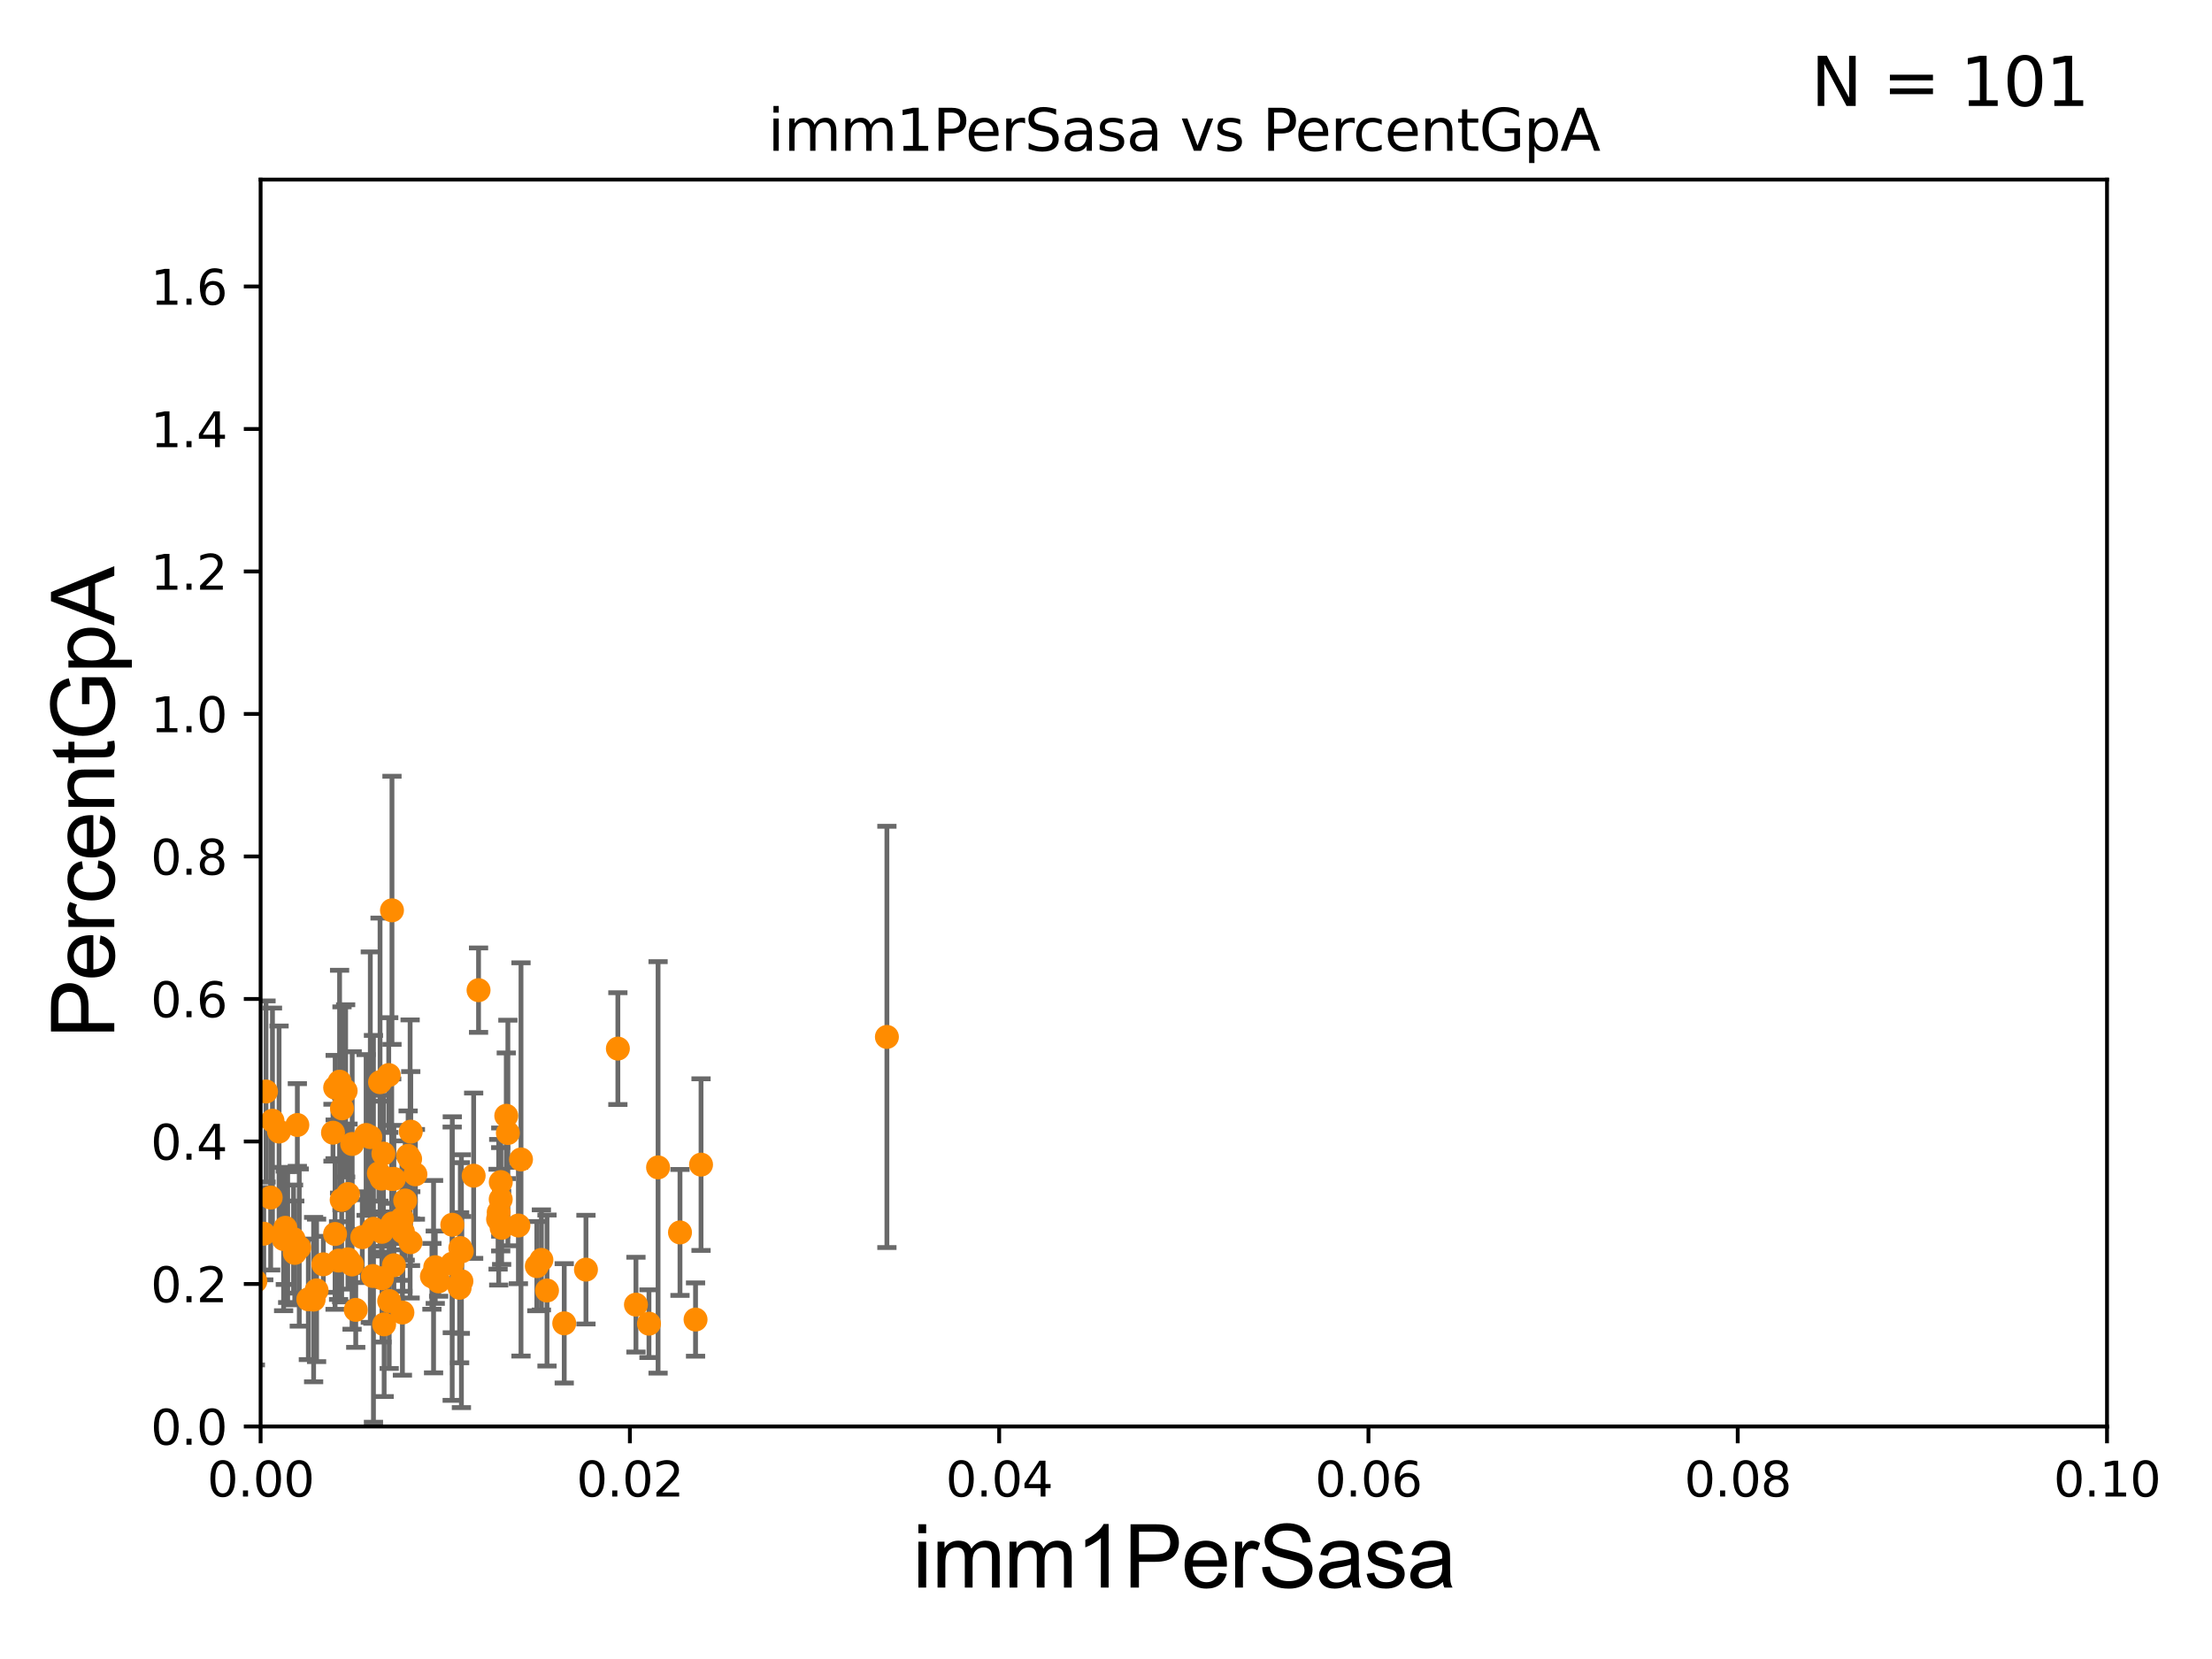 <?xml version="1.0" encoding="utf-8" standalone="no"?>
<!DOCTYPE svg PUBLIC "-//W3C//DTD SVG 1.1//EN"
  "http://www.w3.org/Graphics/SVG/1.1/DTD/svg11.dtd">
<svg xmlns:xlink="http://www.w3.org/1999/xlink" width="460.8pt" height="345.6pt" viewBox="0 0 460.8 345.6" xmlns="http://www.w3.org/2000/svg" version="1.1">
 <defs>
  <style type="text/css">*{stroke-linejoin: round; stroke-linecap: butt}</style>
 </defs>
 <g id="figure_1">
  <g id="patch_1">
   <path d="M 0 345.6 
L 460.8 345.6 
L 460.8 0 
L 0 0 
z
" style="fill: #ffffff"/>
  </g>
  <g id="axes_1">
   <g id="patch_2">
    <path d="M 54.29 297.16 
L 438.93 297.16 
L 438.93 37.411 
L 54.29 37.411 
z
" style="fill: #ffffff"/>
   </g>
   <g id="PathCollection_1">
    <defs>
     <path id="ma7b0f99f29" d="M 0 1.118 
C 0.297 1.118 0.581 1 0.791 0.791 
C 1 0.581 1.118 0.297 1.118 0 
C 1.118 -0.297 1 -0.581 0.791 -0.791 
C 0.581 -1 0.297 -1.118 0 -1.118 
C -0.297 -1.118 -0.581 -1 -0.791 -0.791 
C -1 -0.581 -1.118 -0.297 -1.118 0 
C -1.118 0.297 -1 0.581 -0.791 0.791 
C -0.581 1 -0.297 1.118 0 1.118 
z
" style="stroke: #ff8c00"/>
    </defs>
    <g clip-path="url(#pc8562dcbb4)">
     <use xlink:href="#ma7b0f99f29" x="137.089" y="243.188" style="fill: #ff8c00; stroke: #ff8c00"/>
     <use xlink:href="#ma7b0f99f29" x="53.199" y="266.898" style="fill: #ff8c00; stroke: #ff8c00"/>
     <use xlink:href="#ma7b0f99f29" x="113.951" y="268.836" style="fill: #ff8c00; stroke: #ff8c00"/>
     <use xlink:href="#ma7b0f99f29" x="54.948" y="257.004" style="fill: #ff8c00; stroke: #ff8c00"/>
     <use xlink:href="#ma7b0f99f29" x="77.675" y="265.816" style="fill: #ff8c00; stroke: #ff8c00"/>
     <use xlink:href="#ma7b0f99f29" x="79.868" y="240.315" style="fill: #ff8c00; stroke: #ff8c00"/>
     <use xlink:href="#ma7b0f99f29" x="184.758" y="216.01" style="fill: #ff8c00; stroke: #ff8c00"/>
     <use xlink:href="#ma7b0f99f29" x="89.979" y="265.887" style="fill: #ff8c00; stroke: #ff8c00"/>
     <use xlink:href="#ma7b0f99f29" x="69.803" y="257.063" style="fill: #ff8c00; stroke: #ff8c00"/>
     <use xlink:href="#ma7b0f99f29" x="81.656" y="189.636" style="fill: #ff8c00; stroke: #ff8c00"/>
     <use xlink:href="#ma7b0f99f29" x="112.783" y="262.46" style="fill: #ff8c00; stroke: #ff8c00"/>
     <use xlink:href="#ma7b0f99f29" x="80.024" y="275.887" style="fill: #ff8c00; stroke: #ff8c00"/>
     <use xlink:href="#ma7b0f99f29" x="69.823" y="226.582" style="fill: #ff8c00; stroke: #ff8c00"/>
     <use xlink:href="#ma7b0f99f29" x="94.221" y="255.139" style="fill: #ff8c00; stroke: #ff8c00"/>
     <use xlink:href="#ma7b0f99f29" x="146.039" y="242.612" style="fill: #ff8c00; stroke: #ff8c00"/>
     <use xlink:href="#ma7b0f99f29" x="73.341" y="263.409" style="fill: #ff8c00; stroke: #ff8c00"/>
     <use xlink:href="#ma7b0f99f29" x="103.762" y="253.982" style="fill: #ff8c00; stroke: #ff8c00"/>
     <use xlink:href="#ma7b0f99f29" x="104.308" y="249.835" style="fill: #ff8c00; stroke: #ff8c00"/>
     <use xlink:href="#ma7b0f99f29" x="83.735" y="253.857" style="fill: #ff8c00; stroke: #ff8c00"/>
     <use xlink:href="#ma7b0f99f29" x="79.575" y="266.287" style="fill: #ff8c00; stroke: #ff8c00"/>
     <use xlink:href="#ma7b0f99f29" x="70.533" y="262.598" style="fill: #ff8c00; stroke: #ff8c00"/>
     <use xlink:href="#ma7b0f99f29" x="105.467" y="232.437" style="fill: #ff8c00; stroke: #ff8c00"/>
     <use xlink:href="#ma7b0f99f29" x="90.32" y="265.953" style="fill: #ff8c00; stroke: #ff8c00"/>
     <use xlink:href="#ma7b0f99f29" x="128.714" y="218.441" style="fill: #ff8c00; stroke: #ff8c00"/>
     <use xlink:href="#ma7b0f99f29" x="135.193" y="275.745" style="fill: #ff8c00; stroke: #ff8c00"/>
     <use xlink:href="#ma7b0f99f29" x="56.76" y="233.459" style="fill: #ff8c00; stroke: #ff8c00"/>
     <use xlink:href="#ma7b0f99f29" x="34.38" y="255.321" style="fill: #ff8c00; stroke: #ff8c00"/>
     <use xlink:href="#ma7b0f99f29" x="98.672" y="244.922" style="fill: #ff8c00; stroke: #ff8c00"/>
     <use xlink:href="#ma7b0f99f29" x="95.75" y="268.263" style="fill: #ff8c00; stroke: #ff8c00"/>
     <use xlink:href="#ma7b0f99f29" x="69.369" y="235.96" style="fill: #ff8c00; stroke: #ff8c00"/>
     <use xlink:href="#ma7b0f99f29" x="144.895" y="274.886" style="fill: #ff8c00; stroke: #ff8c00"/>
     <use xlink:href="#ma7b0f99f29" x="55.416" y="227.377" style="fill: #ff8c00; stroke: #ff8c00"/>
     <use xlink:href="#ma7b0f99f29" x="132.481" y="271.784" style="fill: #ff8c00; stroke: #ff8c00"/>
     <use xlink:href="#ma7b0f99f29" x="105.8" y="236.025" style="fill: #ff8c00; stroke: #ff8c00"/>
     <use xlink:href="#ma7b0f99f29" x="37.615" y="275.363" style="fill: #ff8c00; stroke: #ff8c00"/>
     <use xlink:href="#ma7b0f99f29" x="62.345" y="259.885" style="fill: #ff8c00; stroke: #ff8c00"/>
     <use xlink:href="#ma7b0f99f29" x="107.992" y="255.294" style="fill: #ff8c00; stroke: #ff8c00"/>
     <use xlink:href="#ma7b0f99f29" x="141.655" y="256.738" style="fill: #ff8c00; stroke: #ff8c00"/>
     <use xlink:href="#ma7b0f99f29" x="96.195" y="260.669" style="fill: #ff8c00; stroke: #ff8c00"/>
     <use xlink:href="#ma7b0f99f29" x="73.367" y="238.315" style="fill: #ff8c00; stroke: #ff8c00"/>
     <use xlink:href="#ma7b0f99f29" x="111.832" y="263.76" style="fill: #ff8c00; stroke: #ff8c00"/>
     <use xlink:href="#ma7b0f99f29" x="103.891" y="252.533" style="fill: #ff8c00; stroke: #ff8c00"/>
     <use xlink:href="#ma7b0f99f29" x="78.929" y="244.413" style="fill: #ff8c00; stroke: #ff8c00"/>
     <use xlink:href="#ma7b0f99f29" x="85.022" y="240.773" style="fill: #ff8c00; stroke: #ff8c00"/>
     <use xlink:href="#ma7b0f99f29" x="71.246" y="230.89" style="fill: #ff8c00; stroke: #ff8c00"/>
     <use xlink:href="#ma7b0f99f29" x="104.501" y="255.778" style="fill: #ff8c00; stroke: #ff8c00"/>
     <use xlink:href="#ma7b0f99f29" x="34.493" y="261.479" style="fill: #ff8c00; stroke: #ff8c00"/>
     <use xlink:href="#ma7b0f99f29" x="30.748" y="264.588" style="fill: #ff8c00; stroke: #ff8c00"/>
     <use xlink:href="#ma7b0f99f29" x="71.179" y="249.955" style="fill: #ff8c00; stroke: #ff8c00"/>
     <use xlink:href="#ma7b0f99f29" x="83.93" y="256.616" style="fill: #ff8c00; stroke: #ff8c00"/>
     <use xlink:href="#ma7b0f99f29" x="38.994" y="253.837" style="fill: #ff8c00; stroke: #ff8c00"/>
     <use xlink:href="#ma7b0f99f29" x="84.411" y="250.087" style="fill: #ff8c00; stroke: #ff8c00"/>
     <use xlink:href="#ma7b0f99f29" x="94.199" y="263.249" style="fill: #ff8c00; stroke: #ff8c00"/>
     <use xlink:href="#ma7b0f99f29" x="81.074" y="271.027" style="fill: #ff8c00; stroke: #ff8c00"/>
     <use xlink:href="#ma7b0f99f29" x="38.828" y="265.912" style="fill: #ff8c00; stroke: #ff8c00"/>
     <use xlink:href="#ma7b0f99f29" x="77.142" y="236.878" style="fill: #ff8c00; stroke: #ff8c00"/>
     <use xlink:href="#ma7b0f99f29" x="59.439" y="255.774" style="fill: #ff8c00; stroke: #ff8c00"/>
     <use xlink:href="#ma7b0f99f29" x="72.483" y="262.338" style="fill: #ff8c00; stroke: #ff8c00"/>
     <use xlink:href="#ma7b0f99f29" x="74.108" y="272.869" style="fill: #ff8c00; stroke: #ff8c00"/>
     <use xlink:href="#ma7b0f99f29" x="76.27" y="236.438" style="fill: #ff8c00; stroke: #ff8c00"/>
     <use xlink:href="#ma7b0f99f29" x="72.003" y="227.243" style="fill: #ff8c00; stroke: #ff8c00"/>
     <use xlink:href="#ma7b0f99f29" x="95.895" y="259.987" style="fill: #ff8c00; stroke: #ff8c00"/>
     <use xlink:href="#ma7b0f99f29" x="72.495" y="248.742" style="fill: #ff8c00; stroke: #ff8c00"/>
     <use xlink:href="#ma7b0f99f29" x="104.32" y="246.249" style="fill: #ff8c00; stroke: #ff8c00"/>
     <use xlink:href="#ma7b0f99f29" x="85.57" y="235.74" style="fill: #ff8c00; stroke: #ff8c00"/>
     <use xlink:href="#ma7b0f99f29" x="75.47" y="257.728" style="fill: #ff8c00; stroke: #ff8c00"/>
     <use xlink:href="#ma7b0f99f29" x="117.541" y="275.675" style="fill: #ff8c00; stroke: #ff8c00"/>
     <use xlink:href="#ma7b0f99f29" x="122.066" y="264.487" style="fill: #ff8c00; stroke: #ff8c00"/>
     <use xlink:href="#ma7b0f99f29" x="65.95" y="268.808" style="fill: #ff8c00; stroke: #ff8c00"/>
     <use xlink:href="#ma7b0f99f29" x="99.691" y="206.27" style="fill: #ff8c00; stroke: #ff8c00"/>
     <use xlink:href="#ma7b0f99f29" x="51.821" y="243.11" style="fill: #ff8c00; stroke: #ff8c00"/>
     <use xlink:href="#ma7b0f99f29" x="59.929" y="257.701" style="fill: #ff8c00; stroke: #ff8c00"/>
     <use xlink:href="#ma7b0f99f29" x="80.982" y="223.955" style="fill: #ff8c00; stroke: #ff8c00"/>
     <use xlink:href="#ma7b0f99f29" x="83.83" y="273.424" style="fill: #ff8c00; stroke: #ff8c00"/>
     <use xlink:href="#ma7b0f99f29" x="81.774" y="254.865" style="fill: #ff8c00; stroke: #ff8c00"/>
     <use xlink:href="#ma7b0f99f29" x="51.763" y="261.073" style="fill: #ff8c00; stroke: #ff8c00"/>
     <use xlink:href="#ma7b0f99f29" x="58.133" y="235.72" style="fill: #ff8c00; stroke: #ff8c00"/>
     <use xlink:href="#ma7b0f99f29" x="82.054" y="245.58" style="fill: #ff8c00; stroke: #ff8c00"/>
     <use xlink:href="#ma7b0f99f29" x="61.405" y="261.002" style="fill: #ff8c00; stroke: #ff8c00"/>
     <use xlink:href="#ma7b0f99f29" x="90.671" y="263.982" style="fill: #ff8c00; stroke: #ff8c00"/>
     <use xlink:href="#ma7b0f99f29" x="91.378" y="266.934" style="fill: #ff8c00; stroke: #ff8c00"/>
     <use xlink:href="#ma7b0f99f29" x="77.799" y="255.984" style="fill: #ff8c00; stroke: #ff8c00"/>
     <use xlink:href="#ma7b0f99f29" x="67.353" y="263.384" style="fill: #ff8c00; stroke: #ff8c00"/>
     <use xlink:href="#ma7b0f99f29" x="61.943" y="234.357" style="fill: #ff8c00; stroke: #ff8c00"/>
     <use xlink:href="#ma7b0f99f29" x="85.435" y="241.432" style="fill: #ff8c00; stroke: #ff8c00"/>
     <use xlink:href="#ma7b0f99f29" x="79.171" y="225.439" style="fill: #ff8c00; stroke: #ff8c00"/>
     <use xlink:href="#ma7b0f99f29" x="59.082" y="258.114" style="fill: #ff8c00; stroke: #ff8c00"/>
     <use xlink:href="#ma7b0f99f29" x="65.334" y="270.729" style="fill: #ff8c00; stroke: #ff8c00"/>
     <use xlink:href="#ma7b0f99f29" x="108.535" y="241.53" style="fill: #ff8c00; stroke: #ff8c00"/>
     <use xlink:href="#ma7b0f99f29" x="79.479" y="245.522" style="fill: #ff8c00; stroke: #ff8c00"/>
     <use xlink:href="#ma7b0f99f29" x="70.743" y="225.33" style="fill: #ff8c00; stroke: #ff8c00"/>
     <use xlink:href="#ma7b0f99f29" x="85.514" y="258.775" style="fill: #ff8c00; stroke: #ff8c00"/>
     <use xlink:href="#ma7b0f99f29" x="61.149" y="258.119" style="fill: #ff8c00; stroke: #ff8c00"/>
     <use xlink:href="#ma7b0f99f29" x="82.057" y="263.577" style="fill: #ff8c00; stroke: #ff8c00"/>
     <use xlink:href="#ma7b0f99f29" x="96.12" y="266.894" style="fill: #ff8c00; stroke: #ff8c00"/>
     <use xlink:href="#ma7b0f99f29" x="81.602" y="245.606" style="fill: #ff8c00; stroke: #ff8c00"/>
     <use xlink:href="#ma7b0f99f29" x="42.856" y="263.954" style="fill: #ff8c00; stroke: #ff8c00"/>
     <use xlink:href="#ma7b0f99f29" x="86.536" y="244.636" style="fill: #ff8c00; stroke: #ff8c00"/>
     <use xlink:href="#ma7b0f99f29" x="56.387" y="249.472" style="fill: #ff8c00; stroke: #ff8c00"/>
     <use xlink:href="#ma7b0f99f29" x="64.235" y="270.673" style="fill: #ff8c00; stroke: #ff8c00"/>
     <use xlink:href="#ma7b0f99f29" x="79.549" y="256.614" style="fill: #ff8c00; stroke: #ff8c00"/>
    </g>
   </g>
   <g id="matplotlib.axis_1">
    <g id="xtick_1">
     <g id="line2d_1">
      <defs>
       <path id="m0187bb3d15" d="M 0 0 
L 0 3.5 
" style="stroke: #000000; stroke-width: 0.8"/>
      </defs>
      <g>
       <use xlink:href="#m0187bb3d15" x="54.29" y="297.16" style="stroke: #000000; stroke-width: 0.8"/>
      </g>
     </g>
     <g id="text_1">
      <!-- 0.00 -->
      <g transform="translate(43.157 311.758)scale(0.1 -0.1)">
       <defs>
        <path id="DejaVuSans-30" d="M 2034 4250 
Q 1547 4250 1301 3770 
Q 1056 3291 1056 2328 
Q 1056 1369 1301 889 
Q 1547 409 2034 409 
Q 2525 409 2770 889 
Q 3016 1369 3016 2328 
Q 3016 3291 2770 3770 
Q 2525 4250 2034 4250 
z
M 2034 4750 
Q 2819 4750 3233 4129 
Q 3647 3509 3647 2328 
Q 3647 1150 3233 529 
Q 2819 -91 2034 -91 
Q 1250 -91 836 529 
Q 422 1150 422 2328 
Q 422 3509 836 4129 
Q 1250 4750 2034 4750 
z
" transform="scale(0.016)"/>
        <path id="DejaVuSans-2e" d="M 684 794 
L 1344 794 
L 1344 0 
L 684 0 
L 684 794 
z
" transform="scale(0.016)"/>
       </defs>
       <use xlink:href="#DejaVuSans-30"/>
       <use xlink:href="#DejaVuSans-2e" x="63.623"/>
       <use xlink:href="#DejaVuSans-30" x="95.41"/>
       <use xlink:href="#DejaVuSans-30" x="159.033"/>
      </g>
     </g>
    </g>
    <g id="xtick_2">
     <g id="line2d_2">
      <g>
       <use xlink:href="#m0187bb3d15" x="131.218" y="297.16" style="stroke: #000000; stroke-width: 0.8"/>
      </g>
     </g>
     <g id="text_2">
      <!-- 0.02 -->
      <g transform="translate(120.085 311.758)scale(0.1 -0.1)">
       <defs>
        <path id="DejaVuSans-32" d="M 1228 531 
L 3431 531 
L 3431 0 
L 469 0 
L 469 531 
Q 828 903 1448 1529 
Q 2069 2156 2228 2338 
Q 2531 2678 2651 2914 
Q 2772 3150 2772 3378 
Q 2772 3750 2511 3984 
Q 2250 4219 1831 4219 
Q 1534 4219 1204 4116 
Q 875 4013 500 3803 
L 500 4441 
Q 881 4594 1212 4672 
Q 1544 4750 1819 4750 
Q 2544 4750 2975 4387 
Q 3406 4025 3406 3419 
Q 3406 3131 3298 2873 
Q 3191 2616 2906 2266 
Q 2828 2175 2409 1742 
Q 1991 1309 1228 531 
z
" transform="scale(0.016)"/>
       </defs>
       <use xlink:href="#DejaVuSans-30"/>
       <use xlink:href="#DejaVuSans-2e" x="63.623"/>
       <use xlink:href="#DejaVuSans-30" x="95.41"/>
       <use xlink:href="#DejaVuSans-32" x="159.033"/>
      </g>
     </g>
    </g>
    <g id="xtick_3">
     <g id="line2d_3">
      <g>
       <use xlink:href="#m0187bb3d15" x="208.146" y="297.16" style="stroke: #000000; stroke-width: 0.8"/>
      </g>
     </g>
     <g id="text_3">
      <!-- 0.04 -->
      <g transform="translate(197.013 311.758)scale(0.1 -0.1)">
       <defs>
        <path id="DejaVuSans-34" d="M 2419 4116 
L 825 1625 
L 2419 1625 
L 2419 4116 
z
M 2253 4666 
L 3047 4666 
L 3047 1625 
L 3713 1625 
L 3713 1100 
L 3047 1100 
L 3047 0 
L 2419 0 
L 2419 1100 
L 313 1100 
L 313 1709 
L 2253 4666 
z
" transform="scale(0.016)"/>
       </defs>
       <use xlink:href="#DejaVuSans-30"/>
       <use xlink:href="#DejaVuSans-2e" x="63.623"/>
       <use xlink:href="#DejaVuSans-30" x="95.41"/>
       <use xlink:href="#DejaVuSans-34" x="159.033"/>
      </g>
     </g>
    </g>
    <g id="xtick_4">
     <g id="line2d_4">
      <g>
       <use xlink:href="#m0187bb3d15" x="285.074" y="297.16" style="stroke: #000000; stroke-width: 0.8"/>
      </g>
     </g>
     <g id="text_4">
      <!-- 0.06 -->
      <g transform="translate(273.941 311.758)scale(0.1 -0.1)">
       <defs>
        <path id="DejaVuSans-36" d="M 2113 2584 
Q 1688 2584 1439 2293 
Q 1191 2003 1191 1497 
Q 1191 994 1439 701 
Q 1688 409 2113 409 
Q 2538 409 2786 701 
Q 3034 994 3034 1497 
Q 3034 2003 2786 2293 
Q 2538 2584 2113 2584 
z
M 3366 4563 
L 3366 3988 
Q 3128 4100 2886 4159 
Q 2644 4219 2406 4219 
Q 1781 4219 1451 3797 
Q 1122 3375 1075 2522 
Q 1259 2794 1537 2939 
Q 1816 3084 2150 3084 
Q 2853 3084 3261 2657 
Q 3669 2231 3669 1497 
Q 3669 778 3244 343 
Q 2819 -91 2113 -91 
Q 1303 -91 875 529 
Q 447 1150 447 2328 
Q 447 3434 972 4092 
Q 1497 4750 2381 4750 
Q 2619 4750 2861 4703 
Q 3103 4656 3366 4563 
z
" transform="scale(0.016)"/>
       </defs>
       <use xlink:href="#DejaVuSans-30"/>
       <use xlink:href="#DejaVuSans-2e" x="63.623"/>
       <use xlink:href="#DejaVuSans-30" x="95.41"/>
       <use xlink:href="#DejaVuSans-36" x="159.033"/>
      </g>
     </g>
    </g>
    <g id="xtick_5">
     <g id="line2d_5">
      <g>
       <use xlink:href="#m0187bb3d15" x="362.002" y="297.16" style="stroke: #000000; stroke-width: 0.8"/>
      </g>
     </g>
     <g id="text_5">
      <!-- 0.08 -->
      <g transform="translate(350.869 311.758)scale(0.1 -0.1)">
       <defs>
        <path id="DejaVuSans-38" d="M 2034 2216 
Q 1584 2216 1326 1975 
Q 1069 1734 1069 1313 
Q 1069 891 1326 650 
Q 1584 409 2034 409 
Q 2484 409 2743 651 
Q 3003 894 3003 1313 
Q 3003 1734 2745 1975 
Q 2488 2216 2034 2216 
z
M 1403 2484 
Q 997 2584 770 2862 
Q 544 3141 544 3541 
Q 544 4100 942 4425 
Q 1341 4750 2034 4750 
Q 2731 4750 3128 4425 
Q 3525 4100 3525 3541 
Q 3525 3141 3298 2862 
Q 3072 2584 2669 2484 
Q 3125 2378 3379 2068 
Q 3634 1759 3634 1313 
Q 3634 634 3220 271 
Q 2806 -91 2034 -91 
Q 1263 -91 848 271 
Q 434 634 434 1313 
Q 434 1759 690 2068 
Q 947 2378 1403 2484 
z
M 1172 3481 
Q 1172 3119 1398 2916 
Q 1625 2713 2034 2713 
Q 2441 2713 2670 2916 
Q 2900 3119 2900 3481 
Q 2900 3844 2670 4047 
Q 2441 4250 2034 4250 
Q 1625 4250 1398 4047 
Q 1172 3844 1172 3481 
z
" transform="scale(0.016)"/>
       </defs>
       <use xlink:href="#DejaVuSans-30"/>
       <use xlink:href="#DejaVuSans-2e" x="63.623"/>
       <use xlink:href="#DejaVuSans-30" x="95.41"/>
       <use xlink:href="#DejaVuSans-38" x="159.033"/>
      </g>
     </g>
    </g>
    <g id="xtick_6">
     <g id="line2d_6">
      <g>
       <use xlink:href="#m0187bb3d15" x="438.93" y="297.16" style="stroke: #000000; stroke-width: 0.8"/>
      </g>
     </g>
     <g id="text_6">
      <!-- 0.10 -->
      <g transform="translate(427.797 311.758)scale(0.1 -0.1)">
       <defs>
        <path id="DejaVuSans-31" d="M 794 531 
L 1825 531 
L 1825 4091 
L 703 3866 
L 703 4441 
L 1819 4666 
L 2450 4666 
L 2450 531 
L 3481 531 
L 3481 0 
L 794 0 
L 794 531 
z
" transform="scale(0.016)"/>
       </defs>
       <use xlink:href="#DejaVuSans-30"/>
       <use xlink:href="#DejaVuSans-2e" x="63.623"/>
       <use xlink:href="#DejaVuSans-31" x="95.41"/>
       <use xlink:href="#DejaVuSans-30" x="159.033"/>
      </g>
     </g>
    </g>
    <g id="text_7">
     <!-- imm1PerSasa -->
     <g transform="translate(190.094 330.722)scale(0.18 -0.18)">
      <defs>
       <path id="ArialMT-69" d="M 425 3934 
L 425 4581 
L 988 4581 
L 988 3934 
L 425 3934 
z
M 425 0 
L 425 3319 
L 988 3319 
L 988 0 
L 425 0 
z
" transform="scale(0.016)"/>
       <path id="ArialMT-6d" d="M 422 0 
L 422 3319 
L 925 3319 
L 925 2853 
Q 1081 3097 1340 3245 
Q 1600 3394 1931 3394 
Q 2300 3394 2536 3241 
Q 2772 3088 2869 2813 
Q 3263 3394 3894 3394 
Q 4388 3394 4653 3120 
Q 4919 2847 4919 2278 
L 4919 0 
L 4359 0 
L 4359 2091 
Q 4359 2428 4304 2576 
Q 4250 2725 4106 2815 
Q 3963 2906 3769 2906 
Q 3419 2906 3187 2673 
Q 2956 2441 2956 1928 
L 2956 0 
L 2394 0 
L 2394 2156 
Q 2394 2531 2256 2718 
Q 2119 2906 1806 2906 
Q 1569 2906 1367 2781 
Q 1166 2656 1075 2415 
Q 984 2175 984 1722 
L 984 0 
L 422 0 
z
" transform="scale(0.016)"/>
       <path id="ArialMT-31" d="M 2384 0 
L 1822 0 
L 1822 3584 
Q 1619 3391 1289 3197 
Q 959 3003 697 2906 
L 697 3450 
Q 1169 3672 1522 3987 
Q 1875 4303 2022 4600 
L 2384 4600 
L 2384 0 
z
" transform="scale(0.016)"/>
       <path id="ArialMT-50" d="M 494 0 
L 494 4581 
L 2222 4581 
Q 2678 4581 2919 4538 
Q 3256 4481 3484 4323 
Q 3713 4166 3852 3881 
Q 3991 3597 3991 3256 
Q 3991 2672 3619 2267 
Q 3247 1863 2275 1863 
L 1100 1863 
L 1100 0 
L 494 0 
z
M 1100 2403 
L 2284 2403 
Q 2872 2403 3119 2622 
Q 3366 2841 3366 3238 
Q 3366 3525 3220 3729 
Q 3075 3934 2838 4000 
Q 2684 4041 2272 4041 
L 1100 4041 
L 1100 2403 
z
" transform="scale(0.016)"/>
       <path id="ArialMT-65" d="M 2694 1069 
L 3275 997 
Q 3138 488 2766 206 
Q 2394 -75 1816 -75 
Q 1088 -75 661 373 
Q 234 822 234 1631 
Q 234 2469 665 2931 
Q 1097 3394 1784 3394 
Q 2450 3394 2872 2941 
Q 3294 2488 3294 1666 
Q 3294 1616 3291 1516 
L 816 1516 
Q 847 969 1125 678 
Q 1403 388 1819 388 
Q 2128 388 2347 550 
Q 2566 713 2694 1069 
z
M 847 1978 
L 2700 1978 
Q 2663 2397 2488 2606 
Q 2219 2931 1791 2931 
Q 1403 2931 1139 2672 
Q 875 2413 847 1978 
z
" transform="scale(0.016)"/>
       <path id="ArialMT-72" d="M 416 0 
L 416 3319 
L 922 3319 
L 922 2816 
Q 1116 3169 1280 3281 
Q 1444 3394 1641 3394 
Q 1925 3394 2219 3213 
L 2025 2691 
Q 1819 2813 1613 2813 
Q 1428 2813 1281 2702 
Q 1134 2591 1072 2394 
Q 978 2094 978 1738 
L 978 0 
L 416 0 
z
" transform="scale(0.016)"/>
       <path id="ArialMT-53" d="M 288 1472 
L 859 1522 
Q 900 1178 1048 958 
Q 1197 738 1509 602 
Q 1822 466 2213 466 
Q 2559 466 2825 569 
Q 3091 672 3220 851 
Q 3350 1031 3350 1244 
Q 3350 1459 3225 1620 
Q 3100 1781 2813 1891 
Q 2628 1963 1997 2114 
Q 1366 2266 1113 2400 
Q 784 2572 623 2826 
Q 463 3081 463 3397 
Q 463 3744 659 4045 
Q 856 4347 1234 4503 
Q 1613 4659 2075 4659 
Q 2584 4659 2973 4495 
Q 3363 4331 3572 4012 
Q 3781 3694 3797 3291 
L 3216 3247 
Q 3169 3681 2898 3903 
Q 2628 4125 2100 4125 
Q 1550 4125 1298 3923 
Q 1047 3722 1047 3438 
Q 1047 3191 1225 3031 
Q 1400 2872 2139 2705 
Q 2878 2538 3153 2413 
Q 3553 2228 3743 1945 
Q 3934 1663 3934 1294 
Q 3934 928 3725 604 
Q 3516 281 3123 101 
Q 2731 -78 2241 -78 
Q 1619 -78 1198 103 
Q 778 284 539 648 
Q 300 1013 288 1472 
z
" transform="scale(0.016)"/>
       <path id="ArialMT-61" d="M 2588 409 
Q 2275 144 1986 34 
Q 1697 -75 1366 -75 
Q 819 -75 525 192 
Q 231 459 231 875 
Q 231 1119 342 1320 
Q 453 1522 633 1644 
Q 813 1766 1038 1828 
Q 1203 1872 1538 1913 
Q 2219 1994 2541 2106 
Q 2544 2222 2544 2253 
Q 2544 2597 2384 2738 
Q 2169 2928 1744 2928 
Q 1347 2928 1158 2789 
Q 969 2650 878 2297 
L 328 2372 
Q 403 2725 575 2942 
Q 747 3159 1072 3276 
Q 1397 3394 1825 3394 
Q 2250 3394 2515 3294 
Q 2781 3194 2906 3042 
Q 3031 2891 3081 2659 
Q 3109 2516 3109 2141 
L 3109 1391 
Q 3109 606 3145 398 
Q 3181 191 3288 0 
L 2700 0 
Q 2613 175 2588 409 
z
M 2541 1666 
Q 2234 1541 1622 1453 
Q 1275 1403 1131 1340 
Q 988 1278 909 1158 
Q 831 1038 831 891 
Q 831 666 1001 516 
Q 1172 366 1500 366 
Q 1825 366 2078 508 
Q 2331 650 2450 897 
Q 2541 1088 2541 1459 
L 2541 1666 
z
" transform="scale(0.016)"/>
       <path id="ArialMT-73" d="M 197 991 
L 753 1078 
Q 800 744 1014 566 
Q 1228 388 1613 388 
Q 2000 388 2187 545 
Q 2375 703 2375 916 
Q 2375 1106 2209 1216 
Q 2094 1291 1634 1406 
Q 1016 1563 777 1677 
Q 538 1791 414 1992 
Q 291 2194 291 2438 
Q 291 2659 392 2848 
Q 494 3038 669 3163 
Q 800 3259 1026 3326 
Q 1253 3394 1513 3394 
Q 1903 3394 2198 3281 
Q 2494 3169 2634 2976 
Q 2775 2784 2828 2463 
L 2278 2388 
Q 2241 2644 2061 2787 
Q 1881 2931 1553 2931 
Q 1166 2931 1000 2803 
Q 834 2675 834 2503 
Q 834 2394 903 2306 
Q 972 2216 1119 2156 
Q 1203 2125 1616 2013 
Q 2213 1853 2448 1751 
Q 2684 1650 2818 1456 
Q 2953 1263 2953 975 
Q 2953 694 2789 445 
Q 2625 197 2315 61 
Q 2006 -75 1616 -75 
Q 969 -75 630 194 
Q 291 463 197 991 
z
" transform="scale(0.016)"/>
      </defs>
      <use xlink:href="#ArialMT-69"/>
      <use xlink:href="#ArialMT-6d" x="22.217"/>
      <use xlink:href="#ArialMT-6d" x="105.518"/>
      <use xlink:href="#ArialMT-31" x="188.818"/>
      <use xlink:href="#ArialMT-50" x="244.434"/>
      <use xlink:href="#ArialMT-65" x="311.133"/>
      <use xlink:href="#ArialMT-72" x="366.748"/>
      <use xlink:href="#ArialMT-53" x="400.049"/>
      <use xlink:href="#ArialMT-61" x="466.748"/>
      <use xlink:href="#ArialMT-73" x="522.363"/>
      <use xlink:href="#ArialMT-61" x="572.363"/>
     </g>
    </g>
   </g>
   <g id="matplotlib.axis_2">
    <g id="ytick_1">
     <g id="line2d_7">
      <defs>
       <path id="mc9ada4fad6" d="M 0 0 
L -3.5 0 
" style="stroke: #000000; stroke-width: 0.8"/>
      </defs>
      <g>
       <use xlink:href="#mc9ada4fad6" x="54.29" y="297.16" style="stroke: #000000; stroke-width: 0.8"/>
      </g>
     </g>
     <g id="text_8">
      <!-- 0.0 -->
      <g transform="translate(31.387 300.959)scale(0.1 -0.1)">
       <use xlink:href="#DejaVuSans-30"/>
       <use xlink:href="#DejaVuSans-2e" x="63.623"/>
       <use xlink:href="#DejaVuSans-30" x="95.41"/>
      </g>
     </g>
    </g>
    <g id="ytick_2">
     <g id="line2d_8">
      <g>
       <use xlink:href="#mc9ada4fad6" x="54.29" y="267.474" style="stroke: #000000; stroke-width: 0.8"/>
      </g>
     </g>
     <g id="text_9">
      <!-- 0.2 -->
      <g transform="translate(31.387 271.274)scale(0.1 -0.1)">
       <use xlink:href="#DejaVuSans-30"/>
       <use xlink:href="#DejaVuSans-2e" x="63.623"/>
       <use xlink:href="#DejaVuSans-32" x="95.41"/>
      </g>
     </g>
    </g>
    <g id="ytick_3">
     <g id="line2d_9">
      <g>
       <use xlink:href="#mc9ada4fad6" x="54.29" y="237.789" style="stroke: #000000; stroke-width: 0.8"/>
      </g>
     </g>
     <g id="text_10">
      <!-- 0.4 -->
      <g transform="translate(31.387 241.588)scale(0.1 -0.1)">
       <use xlink:href="#DejaVuSans-30"/>
       <use xlink:href="#DejaVuSans-2e" x="63.623"/>
       <use xlink:href="#DejaVuSans-34" x="95.41"/>
      </g>
     </g>
    </g>
    <g id="ytick_4">
     <g id="line2d_10">
      <g>
       <use xlink:href="#mc9ada4fad6" x="54.29" y="208.103" style="stroke: #000000; stroke-width: 0.8"/>
      </g>
     </g>
     <g id="text_11">
      <!-- 0.6 -->
      <g transform="translate(31.387 211.902)scale(0.1 -0.1)">
       <use xlink:href="#DejaVuSans-30"/>
       <use xlink:href="#DejaVuSans-2e" x="63.623"/>
       <use xlink:href="#DejaVuSans-36" x="95.41"/>
      </g>
     </g>
    </g>
    <g id="ytick_5">
     <g id="line2d_11">
      <g>
       <use xlink:href="#mc9ada4fad6" x="54.29" y="178.418" style="stroke: #000000; stroke-width: 0.8"/>
      </g>
     </g>
     <g id="text_12">
      <!-- 0.8 -->
      <g transform="translate(31.387 182.217)scale(0.1 -0.1)">
       <use xlink:href="#DejaVuSans-30"/>
       <use xlink:href="#DejaVuSans-2e" x="63.623"/>
       <use xlink:href="#DejaVuSans-38" x="95.41"/>
      </g>
     </g>
    </g>
    <g id="ytick_6">
     <g id="line2d_12">
      <g>
       <use xlink:href="#mc9ada4fad6" x="54.29" y="148.732" style="stroke: #000000; stroke-width: 0.8"/>
      </g>
     </g>
     <g id="text_13">
      <!-- 1.0 -->
      <g transform="translate(31.387 152.531)scale(0.1 -0.1)">
       <use xlink:href="#DejaVuSans-31"/>
       <use xlink:href="#DejaVuSans-2e" x="63.623"/>
       <use xlink:href="#DejaVuSans-30" x="95.41"/>
      </g>
     </g>
    </g>
    <g id="ytick_7">
     <g id="line2d_13">
      <g>
       <use xlink:href="#mc9ada4fad6" x="54.29" y="119.047" style="stroke: #000000; stroke-width: 0.8"/>
      </g>
     </g>
     <g id="text_14">
      <!-- 1.2 -->
      <g transform="translate(31.387 122.846)scale(0.1 -0.1)">
       <use xlink:href="#DejaVuSans-31"/>
       <use xlink:href="#DejaVuSans-2e" x="63.623"/>
       <use xlink:href="#DejaVuSans-32" x="95.41"/>
      </g>
     </g>
    </g>
    <g id="ytick_8">
     <g id="line2d_14">
      <g>
       <use xlink:href="#mc9ada4fad6" x="54.29" y="89.361" style="stroke: #000000; stroke-width: 0.8"/>
      </g>
     </g>
     <g id="text_15">
      <!-- 1.4 -->
      <g transform="translate(31.387 93.16)scale(0.1 -0.1)">
       <use xlink:href="#DejaVuSans-31"/>
       <use xlink:href="#DejaVuSans-2e" x="63.623"/>
       <use xlink:href="#DejaVuSans-34" x="95.41"/>
      </g>
     </g>
    </g>
    <g id="ytick_9">
     <g id="line2d_15">
      <g>
       <use xlink:href="#mc9ada4fad6" x="54.29" y="59.675" style="stroke: #000000; stroke-width: 0.8"/>
      </g>
     </g>
     <g id="text_16">
      <!-- 1.6 -->
      <g transform="translate(31.387 63.475)scale(0.1 -0.1)">
       <use xlink:href="#DejaVuSans-31"/>
       <use xlink:href="#DejaVuSans-2e" x="63.623"/>
       <use xlink:href="#DejaVuSans-36" x="95.41"/>
      </g>
     </g>
    </g>
    <g id="text_17">
     <!-- PercentGpA -->
     <g transform="translate(23.809 216.309)rotate(-90)scale(0.18 -0.18)">
      <defs>
       <path id="ArialMT-63" d="M 2588 1216 
L 3141 1144 
Q 3050 572 2676 248 
Q 2303 -75 1759 -75 
Q 1078 -75 664 370 
Q 250 816 250 1647 
Q 250 2184 428 2587 
Q 606 2991 970 3192 
Q 1334 3394 1763 3394 
Q 2303 3394 2647 3120 
Q 2991 2847 3088 2344 
L 2541 2259 
Q 2463 2594 2264 2762 
Q 2066 2931 1784 2931 
Q 1359 2931 1093 2626 
Q 828 2322 828 1663 
Q 828 994 1084 691 
Q 1341 388 1753 388 
Q 2084 388 2306 591 
Q 2528 794 2588 1216 
z
" transform="scale(0.016)"/>
       <path id="ArialMT-6e" d="M 422 0 
L 422 3319 
L 928 3319 
L 928 2847 
Q 1294 3394 1984 3394 
Q 2284 3394 2536 3286 
Q 2788 3178 2913 3003 
Q 3038 2828 3088 2588 
Q 3119 2431 3119 2041 
L 3119 0 
L 2556 0 
L 2556 2019 
Q 2556 2363 2490 2533 
Q 2425 2703 2258 2804 
Q 2091 2906 1866 2906 
Q 1506 2906 1245 2678 
Q 984 2450 984 1813 
L 984 0 
L 422 0 
z
" transform="scale(0.016)"/>
       <path id="ArialMT-74" d="M 1650 503 
L 1731 6 
Q 1494 -44 1306 -44 
Q 1000 -44 831 53 
Q 663 150 594 308 
Q 525 466 525 972 
L 525 2881 
L 113 2881 
L 113 3319 
L 525 3319 
L 525 4141 
L 1084 4478 
L 1084 3319 
L 1650 3319 
L 1650 2881 
L 1084 2881 
L 1084 941 
Q 1084 700 1114 631 
Q 1144 563 1211 522 
Q 1278 481 1403 481 
Q 1497 481 1650 503 
z
" transform="scale(0.016)"/>
       <path id="ArialMT-47" d="M 2638 1797 
L 2638 2334 
L 4578 2338 
L 4578 638 
Q 4131 281 3656 101 
Q 3181 -78 2681 -78 
Q 2006 -78 1454 211 
Q 903 500 622 1047 
Q 341 1594 341 2269 
Q 341 2938 620 3517 
Q 900 4097 1425 4378 
Q 1950 4659 2634 4659 
Q 3131 4659 3532 4498 
Q 3934 4338 4162 4050 
Q 4391 3763 4509 3300 
L 3963 3150 
Q 3859 3500 3706 3700 
Q 3553 3900 3268 4020 
Q 2984 4141 2638 4141 
Q 2222 4141 1919 4014 
Q 1616 3888 1430 3681 
Q 1244 3475 1141 3228 
Q 966 2803 966 2306 
Q 966 1694 1177 1281 
Q 1388 869 1791 669 
Q 2194 469 2647 469 
Q 3041 469 3416 620 
Q 3791 772 3984 944 
L 3984 1797 
L 2638 1797 
z
" transform="scale(0.016)"/>
       <path id="ArialMT-70" d="M 422 -1272 
L 422 3319 
L 934 3319 
L 934 2888 
Q 1116 3141 1344 3267 
Q 1572 3394 1897 3394 
Q 2322 3394 2647 3175 
Q 2972 2956 3137 2557 
Q 3303 2159 3303 1684 
Q 3303 1175 3120 767 
Q 2938 359 2589 142 
Q 2241 -75 1856 -75 
Q 1575 -75 1351 44 
Q 1128 163 984 344 
L 984 -1272 
L 422 -1272 
z
M 931 1641 
Q 931 1000 1190 694 
Q 1450 388 1819 388 
Q 2194 388 2461 705 
Q 2728 1022 2728 1688 
Q 2728 2322 2467 2637 
Q 2206 2953 1844 2953 
Q 1484 2953 1207 2617 
Q 931 2281 931 1641 
z
" transform="scale(0.016)"/>
       <path id="ArialMT-41" d="M -9 0 
L 1750 4581 
L 2403 4581 
L 4278 0 
L 3588 0 
L 3053 1388 
L 1138 1388 
L 634 0 
L -9 0 
z
M 1313 1881 
L 2866 1881 
L 2388 3150 
Q 2169 3728 2063 4100 
Q 1975 3659 1816 3225 
L 1313 1881 
z
" transform="scale(0.016)"/>
      </defs>
      <use xlink:href="#ArialMT-50"/>
      <use xlink:href="#ArialMT-65" x="66.699"/>
      <use xlink:href="#ArialMT-72" x="122.314"/>
      <use xlink:href="#ArialMT-63" x="155.615"/>
      <use xlink:href="#ArialMT-65" x="205.615"/>
      <use xlink:href="#ArialMT-6e" x="261.23"/>
      <use xlink:href="#ArialMT-74" x="316.846"/>
      <use xlink:href="#ArialMT-47" x="344.629"/>
      <use xlink:href="#ArialMT-70" x="422.412"/>
      <use xlink:href="#ArialMT-41" x="478.027"/>
     </g>
    </g>
   </g>
   <g id="LineCollection_1">
    <path d="M 137.089 286.044 
L 137.089 200.331 
" clip-path="url(#pc8562dcbb4)" style="fill: none; stroke: #696969"/>
    <path d="M 53.199 284.341 
L 53.199 249.455 
" clip-path="url(#pc8562dcbb4)" style="fill: none; stroke: #696969"/>
    <path d="M 113.951 284.566 
L 113.951 253.107 
" clip-path="url(#pc8562dcbb4)" style="fill: none; stroke: #696969"/>
    <path d="M 54.948 266.61 
L 54.948 247.398 
" clip-path="url(#pc8562dcbb4)" style="fill: none; stroke: #696969"/>
    <path d="M 77.675 275.665 
L 77.675 255.966 
" clip-path="url(#pc8562dcbb4)" style="fill: none; stroke: #696969"/>
    <path d="M 79.868 252.463 
L 79.868 228.166 
" clip-path="url(#pc8562dcbb4)" style="fill: none; stroke: #696969"/>
    <path d="M 184.758 259.888 
L 184.758 172.132 
" clip-path="url(#pc8562dcbb4)" style="fill: none; stroke: #696969"/>
    <path d="M 89.979 272.741 
L 89.979 259.033 
" clip-path="url(#pc8562dcbb4)" style="fill: none; stroke: #696969"/>
    <path d="M 69.803 272.751 
L 69.803 241.375 
" clip-path="url(#pc8562dcbb4)" style="fill: none; stroke: #696969"/>
    <path d="M 81.656 217.565 
L 81.656 161.708 
" clip-path="url(#pc8562dcbb4)" style="fill: none; stroke: #696969"/>
    <path d="M 112.783 272.884 
L 112.783 252.036 
" clip-path="url(#pc8562dcbb4)" style="fill: none; stroke: #696969"/>
    <path d="M 80.024 290.925 
L 80.024 260.85 
" clip-path="url(#pc8562dcbb4)" style="fill: none; stroke: #696969"/>
    <path d="M 69.823 233.306 
L 69.823 219.857 
" clip-path="url(#pc8562dcbb4)" style="fill: none; stroke: #696969"/>
    <path d="M 94.221 277.63 
L 94.221 232.649 
" clip-path="url(#pc8562dcbb4)" style="fill: none; stroke: #696969"/>
    <path d="M 146.039 260.49 
L 146.039 224.734 
" clip-path="url(#pc8562dcbb4)" style="fill: none; stroke: #696969"/>
    <path d="M 73.341 276.896 
L 73.341 249.921 
" clip-path="url(#pc8562dcbb4)" style="fill: none; stroke: #696969"/>
    <path d="M 103.762 264.386 
L 103.762 243.578 
" clip-path="url(#pc8562dcbb4)" style="fill: none; stroke: #696969"/>
    <path d="M 104.308 260.599 
L 104.308 239.071 
" clip-path="url(#pc8562dcbb4)" style="fill: none; stroke: #696969"/>
    <path d="M 83.735 266.717 
L 83.735 240.997 
" clip-path="url(#pc8562dcbb4)" style="fill: none; stroke: #696969"/>
    <path d="M 79.575 279.572 
L 79.575 253.001 
" clip-path="url(#pc8562dcbb4)" style="fill: none; stroke: #696969"/>
    <path d="M 70.533 270.695 
L 70.533 254.5 
" clip-path="url(#pc8562dcbb4)" style="fill: none; stroke: #696969"/>
    <path d="M 105.467 245.526 
L 105.467 219.349 
" clip-path="url(#pc8562dcbb4)" style="fill: none; stroke: #696969"/>
    <path d="M 90.32 285.99 
L 90.32 245.916 
" clip-path="url(#pc8562dcbb4)" style="fill: none; stroke: #696969"/>
    <path d="M 128.714 230.085 
L 128.714 206.797 
" clip-path="url(#pc8562dcbb4)" style="fill: none; stroke: #696969"/>
    <path d="M 135.193 282.796 
L 135.193 268.695 
" clip-path="url(#pc8562dcbb4)" style="fill: none; stroke: #696969"/>
    <path d="M 56.76 256.922 
L 56.76 209.995 
" clip-path="url(#pc8562dcbb4)" style="fill: none; stroke: #696969"/>
    <path d="M 34.38 263.729 
L 34.38 246.913 
" clip-path="url(#pc8562dcbb4)" style="fill: none; stroke: #696969"/>
    <path d="M 98.672 262.138 
L 98.672 227.706 
" clip-path="url(#pc8562dcbb4)" style="fill: none; stroke: #696969"/>
    <path d="M 95.75 283.899 
L 95.75 252.626 
" clip-path="url(#pc8562dcbb4)" style="fill: none; stroke: #696969"/>
    <path d="M 69.369 241.885 
L 69.369 230.036 
" clip-path="url(#pc8562dcbb4)" style="fill: none; stroke: #696969"/>
    <path d="M 144.895 282.52 
L 144.895 267.252 
" clip-path="url(#pc8562dcbb4)" style="fill: none; stroke: #696969"/>
    <path d="M 55.416 246.24 
L 55.416 208.513 
" clip-path="url(#pc8562dcbb4)" style="fill: none; stroke: #696969"/>
    <path d="M 132.481 281.654 
L 132.481 261.913 
" clip-path="url(#pc8562dcbb4)" style="fill: none; stroke: #696969"/>
    <path d="M 105.8 259.52 
L 105.8 212.53 
" clip-path="url(#pc8562dcbb4)" style="fill: none; stroke: #696969"/>
    <path d="M 37.615 282.86 
L 37.615 267.865 
" clip-path="url(#pc8562dcbb4)" style="fill: none; stroke: #696969"/>
    <path d="M 62.345 276.259 
L 62.345 243.511 
" clip-path="url(#pc8562dcbb4)" style="fill: none; stroke: #696969"/>
    <path d="M 107.992 267.418 
L 107.992 243.17 
" clip-path="url(#pc8562dcbb4)" style="fill: none; stroke: #696969"/>
    <path d="M 141.655 269.855 
L 141.655 243.621 
" clip-path="url(#pc8562dcbb4)" style="fill: none; stroke: #696969"/>
    <path d="M 96.195 267.919 
L 96.195 253.418 
" clip-path="url(#pc8562dcbb4)" style="fill: none; stroke: #696969"/>
    <path d="M 73.367 257.536 
L 73.367 219.094 
" clip-path="url(#pc8562dcbb4)" style="fill: none; stroke: #696969"/>
    <path d="M 111.832 273.051 
L 111.832 254.468 
" clip-path="url(#pc8562dcbb4)" style="fill: none; stroke: #696969"/>
    <path d="M 103.891 267.696 
L 103.891 237.369 
" clip-path="url(#pc8562dcbb4)" style="fill: none; stroke: #696969"/>
    <path d="M 78.929 250.208 
L 78.929 238.617 
" clip-path="url(#pc8562dcbb4)" style="fill: none; stroke: #696969"/>
    <path d="M 85.022 250.122 
L 85.022 231.423 
" clip-path="url(#pc8562dcbb4)" style="fill: none; stroke: #696969"/>
    <path d="M 71.246 252.027 
L 71.246 209.753 
" clip-path="url(#pc8562dcbb4)" style="fill: none; stroke: #696969"/>
    <path d="M 104.501 263.397 
L 104.501 248.159 
" clip-path="url(#pc8562dcbb4)" style="fill: none; stroke: #696969"/>
    <path d="M 34.493 274.317 
L 34.493 248.642 
" clip-path="url(#pc8562dcbb4)" style="fill: none; stroke: #696969"/>
    <path d="M 30.748 266.882 
L 30.748 262.294 
" clip-path="url(#pc8562dcbb4)" style="fill: none; stroke: #696969"/>
    <path d="M 71.179 271.217 
L 71.179 228.693 
" clip-path="url(#pc8562dcbb4)" style="fill: none; stroke: #696969"/>
    <path d="M 83.93 268.996 
L 83.93 244.236 
" clip-path="url(#pc8562dcbb4)" style="fill: none; stroke: #696969"/>
    <path d="M 38.994 263.739 
L 38.994 243.935 
" clip-path="url(#pc8562dcbb4)" style="fill: none; stroke: #696969"/>
    <path d="M 84.411 262.503 
L 84.411 237.671 
" clip-path="url(#pc8562dcbb4)" style="fill: none; stroke: #696969"/>
    <path d="M 94.199 291.719 
L 94.199 234.778 
" clip-path="url(#pc8562dcbb4)" style="fill: none; stroke: #696969"/>
    <path d="M 81.074 285.072 
L 81.074 256.983 
" clip-path="url(#pc8562dcbb4)" style="fill: none; stroke: #696969"/>
    <path d="M 38.828 278.969 
L 38.828 252.856 
" clip-path="url(#pc8562dcbb4)" style="fill: none; stroke: #696969"/>
    <path d="M 77.142 275.463 
L 77.142 198.294 
" clip-path="url(#pc8562dcbb4)" style="fill: none; stroke: #696969"/>
    <path d="M 59.439 267.58 
L 59.439 243.967 
" clip-path="url(#pc8562dcbb4)" style="fill: none; stroke: #696969"/>
    <path d="M 72.483 268.545 
L 72.483 256.131 
" clip-path="url(#pc8562dcbb4)" style="fill: none; stroke: #696969"/>
    <path d="M 74.108 280.677 
L 74.108 265.062 
" clip-path="url(#pc8562dcbb4)" style="fill: none; stroke: #696969"/>
    <path d="M 76.27 253.179 
L 76.27 219.697 
" clip-path="url(#pc8562dcbb4)" style="fill: none; stroke: #696969"/>
    <path d="M 72.003 245.176 
L 72.003 209.31 
" clip-path="url(#pc8562dcbb4)" style="fill: none; stroke: #696969"/>
    <path d="M 95.895 277.768 
L 95.895 242.207 
" clip-path="url(#pc8562dcbb4)" style="fill: none; stroke: #696969"/>
    <path d="M 72.495 263.324 
L 72.495 234.16 
" clip-path="url(#pc8562dcbb4)" style="fill: none; stroke: #696969"/>
    <path d="M 104.32 257.52 
L 104.32 234.978 
" clip-path="url(#pc8562dcbb4)" style="fill: none; stroke: #696969"/>
    <path d="M 85.57 248.252 
L 85.57 223.227 
" clip-path="url(#pc8562dcbb4)" style="fill: none; stroke: #696969"/>
    <path d="M 75.47 267.181 
L 75.47 248.275 
" clip-path="url(#pc8562dcbb4)" style="fill: none; stroke: #696969"/>
    <path d="M 117.541 288.104 
L 117.541 263.247 
" clip-path="url(#pc8562dcbb4)" style="fill: none; stroke: #696969"/>
    <path d="M 122.066 275.809 
L 122.066 253.164 
" clip-path="url(#pc8562dcbb4)" style="fill: none; stroke: #696969"/>
    <path d="M 65.95 283.648 
L 65.95 253.968 
" clip-path="url(#pc8562dcbb4)" style="fill: none; stroke: #696969"/>
    <path d="M 99.691 215.062 
L 99.691 197.478 
" clip-path="url(#pc8562dcbb4)" style="fill: none; stroke: #696969"/>
    <path d="M 51.821 249.973 
L 51.821 236.247 
" clip-path="url(#pc8562dcbb4)" style="fill: none; stroke: #696969"/>
    <path d="M 59.929 271.339 
L 59.929 244.064 
" clip-path="url(#pc8562dcbb4)" style="fill: none; stroke: #696969"/>
    <path d="M 80.982 235.904 
L 80.982 212.006 
" clip-path="url(#pc8562dcbb4)" style="fill: none; stroke: #696969"/>
    <path d="M 83.83 286.472 
L 83.83 260.376 
" clip-path="url(#pc8562dcbb4)" style="fill: none; stroke: #696969"/>
    <path d="M 81.774 259.047 
L 81.774 250.682 
" clip-path="url(#pc8562dcbb4)" style="fill: none; stroke: #696969"/>
    <path d="M 51.763 275.305 
L 51.763 246.84 
" clip-path="url(#pc8562dcbb4)" style="fill: none; stroke: #696969"/>
    <path d="M 58.133 257.702 
L 58.133 213.739 
" clip-path="url(#pc8562dcbb4)" style="fill: none; stroke: #696969"/>
    <path d="M 82.054 256.72 
L 82.054 234.439 
" clip-path="url(#pc8562dcbb4)" style="fill: none; stroke: #696969"/>
    <path d="M 61.405 271.817 
L 61.405 250.188 
" clip-path="url(#pc8562dcbb4)" style="fill: none; stroke: #696969"/>
    <path d="M 90.671 271.523 
L 90.671 256.442 
" clip-path="url(#pc8562dcbb4)" style="fill: none; stroke: #696969"/>
    <path d="M 91.378 270.03 
L 91.378 263.838 
" clip-path="url(#pc8562dcbb4)" style="fill: none; stroke: #696969"/>
    <path d="M 77.799 296.269 
L 77.799 215.698 
" clip-path="url(#pc8562dcbb4)" style="fill: none; stroke: #696969"/>
    <path d="M 67.353 269.217 
L 67.353 257.551 
" clip-path="url(#pc8562dcbb4)" style="fill: none; stroke: #696969"/>
    <path d="M 61.943 242.971 
L 61.943 225.743 
" clip-path="url(#pc8562dcbb4)" style="fill: none; stroke: #696969"/>
    <path d="M 85.435 270.397 
L 85.435 212.467 
" clip-path="url(#pc8562dcbb4)" style="fill: none; stroke: #696969"/>
    <path d="M 79.171 259.627 
L 79.171 191.251 
" clip-path="url(#pc8562dcbb4)" style="fill: none; stroke: #696969"/>
    <path d="M 59.082 273.042 
L 59.082 243.185 
" clip-path="url(#pc8562dcbb4)" style="fill: none; stroke: #696969"/>
    <path d="M 65.334 287.852 
L 65.334 253.605 
" clip-path="url(#pc8562dcbb4)" style="fill: none; stroke: #696969"/>
    <path d="M 108.535 282.49 
L 108.535 200.57 
" clip-path="url(#pc8562dcbb4)" style="fill: none; stroke: #696969"/>
    <path d="M 79.479 261.651 
L 79.479 229.393 
" clip-path="url(#pc8562dcbb4)" style="fill: none; stroke: #696969"/>
    <path d="M 70.743 248.535 
L 70.743 202.126 
" clip-path="url(#pc8562dcbb4)" style="fill: none; stroke: #696969"/>
    <path d="M 85.514 263.643 
L 85.514 253.908 
" clip-path="url(#pc8562dcbb4)" style="fill: none; stroke: #696969"/>
    <path d="M 61.149 269.38 
L 61.149 246.857 
" clip-path="url(#pc8562dcbb4)" style="fill: none; stroke: #696969"/>
    <path d="M 82.057 274.205 
L 82.057 252.95 
" clip-path="url(#pc8562dcbb4)" style="fill: none; stroke: #696969"/>
    <path d="M 96.12 293.23 
L 96.12 240.559 
" clip-path="url(#pc8562dcbb4)" style="fill: none; stroke: #696969"/>
    <path d="M 81.602 266.451 
L 81.602 224.761 
" clip-path="url(#pc8562dcbb4)" style="fill: none; stroke: #696969"/>
    <path d="M 42.856 282.554 
L 42.856 245.353 
" clip-path="url(#pc8562dcbb4)" style="fill: none; stroke: #696969"/>
    <path d="M 86.536 253.98 
L 86.536 235.291 
" clip-path="url(#pc8562dcbb4)" style="fill: none; stroke: #696969"/>
    <path d="M 56.387 264.561 
L 56.387 234.383 
" clip-path="url(#pc8562dcbb4)" style="fill: none; stroke: #696969"/>
    <path d="M 64.235 283.226 
L 64.235 258.12 
" clip-path="url(#pc8562dcbb4)" style="fill: none; stroke: #696969"/>
    <path d="M 79.549 268.051 
L 79.549 245.177 
" clip-path="url(#pc8562dcbb4)" style="fill: none; stroke: #696969"/>
   </g>
   <g id="line2d_16">
    <defs>
     <path id="mda88b6bc6c" d="M 2 0 
L -2 -0 
" style="stroke: #696969"/>
    </defs>
    <g clip-path="url(#pc8562dcbb4)">
     <use xlink:href="#mda88b6bc6c" x="137.089" y="286.044" style="fill: #696969; stroke: #696969"/>
     <use xlink:href="#mda88b6bc6c" x="53.199" y="284.341" style="fill: #696969; stroke: #696969"/>
     <use xlink:href="#mda88b6bc6c" x="113.951" y="284.566" style="fill: #696969; stroke: #696969"/>
     <use xlink:href="#mda88b6bc6c" x="54.948" y="266.61" style="fill: #696969; stroke: #696969"/>
     <use xlink:href="#mda88b6bc6c" x="77.675" y="275.665" style="fill: #696969; stroke: #696969"/>
     <use xlink:href="#mda88b6bc6c" x="79.868" y="252.463" style="fill: #696969; stroke: #696969"/>
     <use xlink:href="#mda88b6bc6c" x="184.758" y="259.888" style="fill: #696969; stroke: #696969"/>
     <use xlink:href="#mda88b6bc6c" x="89.979" y="272.741" style="fill: #696969; stroke: #696969"/>
     <use xlink:href="#mda88b6bc6c" x="69.803" y="272.751" style="fill: #696969; stroke: #696969"/>
     <use xlink:href="#mda88b6bc6c" x="81.656" y="217.565" style="fill: #696969; stroke: #696969"/>
     <use xlink:href="#mda88b6bc6c" x="112.783" y="272.884" style="fill: #696969; stroke: #696969"/>
     <use xlink:href="#mda88b6bc6c" x="80.024" y="290.925" style="fill: #696969; stroke: #696969"/>
     <use xlink:href="#mda88b6bc6c" x="69.823" y="233.306" style="fill: #696969; stroke: #696969"/>
     <use xlink:href="#mda88b6bc6c" x="94.221" y="277.63" style="fill: #696969; stroke: #696969"/>
     <use xlink:href="#mda88b6bc6c" x="146.039" y="260.49" style="fill: #696969; stroke: #696969"/>
     <use xlink:href="#mda88b6bc6c" x="73.341" y="276.896" style="fill: #696969; stroke: #696969"/>
     <use xlink:href="#mda88b6bc6c" x="103.762" y="264.386" style="fill: #696969; stroke: #696969"/>
     <use xlink:href="#mda88b6bc6c" x="104.308" y="260.599" style="fill: #696969; stroke: #696969"/>
     <use xlink:href="#mda88b6bc6c" x="83.735" y="266.717" style="fill: #696969; stroke: #696969"/>
     <use xlink:href="#mda88b6bc6c" x="79.575" y="279.572" style="fill: #696969; stroke: #696969"/>
     <use xlink:href="#mda88b6bc6c" x="70.533" y="270.695" style="fill: #696969; stroke: #696969"/>
     <use xlink:href="#mda88b6bc6c" x="105.467" y="245.526" style="fill: #696969; stroke: #696969"/>
     <use xlink:href="#mda88b6bc6c" x="90.32" y="285.99" style="fill: #696969; stroke: #696969"/>
     <use xlink:href="#mda88b6bc6c" x="128.714" y="230.085" style="fill: #696969; stroke: #696969"/>
     <use xlink:href="#mda88b6bc6c" x="135.193" y="282.796" style="fill: #696969; stroke: #696969"/>
     <use xlink:href="#mda88b6bc6c" x="56.76" y="256.922" style="fill: #696969; stroke: #696969"/>
     <use xlink:href="#mda88b6bc6c" x="34.38" y="263.729" style="fill: #696969; stroke: #696969"/>
     <use xlink:href="#mda88b6bc6c" x="98.672" y="262.138" style="fill: #696969; stroke: #696969"/>
     <use xlink:href="#mda88b6bc6c" x="95.75" y="283.899" style="fill: #696969; stroke: #696969"/>
     <use xlink:href="#mda88b6bc6c" x="69.369" y="241.885" style="fill: #696969; stroke: #696969"/>
     <use xlink:href="#mda88b6bc6c" x="144.895" y="282.52" style="fill: #696969; stroke: #696969"/>
     <use xlink:href="#mda88b6bc6c" x="55.416" y="246.24" style="fill: #696969; stroke: #696969"/>
     <use xlink:href="#mda88b6bc6c" x="132.481" y="281.654" style="fill: #696969; stroke: #696969"/>
     <use xlink:href="#mda88b6bc6c" x="105.8" y="259.52" style="fill: #696969; stroke: #696969"/>
     <use xlink:href="#mda88b6bc6c" x="37.615" y="282.86" style="fill: #696969; stroke: #696969"/>
     <use xlink:href="#mda88b6bc6c" x="62.345" y="276.259" style="fill: #696969; stroke: #696969"/>
     <use xlink:href="#mda88b6bc6c" x="107.992" y="267.418" style="fill: #696969; stroke: #696969"/>
     <use xlink:href="#mda88b6bc6c" x="141.655" y="269.855" style="fill: #696969; stroke: #696969"/>
     <use xlink:href="#mda88b6bc6c" x="96.195" y="267.919" style="fill: #696969; stroke: #696969"/>
     <use xlink:href="#mda88b6bc6c" x="73.367" y="257.536" style="fill: #696969; stroke: #696969"/>
     <use xlink:href="#mda88b6bc6c" x="111.832" y="273.051" style="fill: #696969; stroke: #696969"/>
     <use xlink:href="#mda88b6bc6c" x="103.891" y="267.696" style="fill: #696969; stroke: #696969"/>
     <use xlink:href="#mda88b6bc6c" x="78.929" y="250.208" style="fill: #696969; stroke: #696969"/>
     <use xlink:href="#mda88b6bc6c" x="85.022" y="250.122" style="fill: #696969; stroke: #696969"/>
     <use xlink:href="#mda88b6bc6c" x="71.246" y="252.027" style="fill: #696969; stroke: #696969"/>
     <use xlink:href="#mda88b6bc6c" x="104.501" y="263.397" style="fill: #696969; stroke: #696969"/>
     <use xlink:href="#mda88b6bc6c" x="34.493" y="274.317" style="fill: #696969; stroke: #696969"/>
     <use xlink:href="#mda88b6bc6c" x="30.748" y="266.882" style="fill: #696969; stroke: #696969"/>
     <use xlink:href="#mda88b6bc6c" x="71.179" y="271.217" style="fill: #696969; stroke: #696969"/>
     <use xlink:href="#mda88b6bc6c" x="83.93" y="268.996" style="fill: #696969; stroke: #696969"/>
     <use xlink:href="#mda88b6bc6c" x="38.994" y="263.739" style="fill: #696969; stroke: #696969"/>
     <use xlink:href="#mda88b6bc6c" x="84.411" y="262.503" style="fill: #696969; stroke: #696969"/>
     <use xlink:href="#mda88b6bc6c" x="94.199" y="291.719" style="fill: #696969; stroke: #696969"/>
     <use xlink:href="#mda88b6bc6c" x="81.074" y="285.072" style="fill: #696969; stroke: #696969"/>
     <use xlink:href="#mda88b6bc6c" x="38.828" y="278.969" style="fill: #696969; stroke: #696969"/>
     <use xlink:href="#mda88b6bc6c" x="77.142" y="275.463" style="fill: #696969; stroke: #696969"/>
     <use xlink:href="#mda88b6bc6c" x="59.439" y="267.58" style="fill: #696969; stroke: #696969"/>
     <use xlink:href="#mda88b6bc6c" x="72.483" y="268.545" style="fill: #696969; stroke: #696969"/>
     <use xlink:href="#mda88b6bc6c" x="74.108" y="280.677" style="fill: #696969; stroke: #696969"/>
     <use xlink:href="#mda88b6bc6c" x="76.27" y="253.179" style="fill: #696969; stroke: #696969"/>
     <use xlink:href="#mda88b6bc6c" x="72.003" y="245.176" style="fill: #696969; stroke: #696969"/>
     <use xlink:href="#mda88b6bc6c" x="95.895" y="277.768" style="fill: #696969; stroke: #696969"/>
     <use xlink:href="#mda88b6bc6c" x="72.495" y="263.324" style="fill: #696969; stroke: #696969"/>
     <use xlink:href="#mda88b6bc6c" x="104.32" y="257.52" style="fill: #696969; stroke: #696969"/>
     <use xlink:href="#mda88b6bc6c" x="85.57" y="248.252" style="fill: #696969; stroke: #696969"/>
     <use xlink:href="#mda88b6bc6c" x="75.47" y="267.181" style="fill: #696969; stroke: #696969"/>
     <use xlink:href="#mda88b6bc6c" x="117.541" y="288.104" style="fill: #696969; stroke: #696969"/>
     <use xlink:href="#mda88b6bc6c" x="122.066" y="275.809" style="fill: #696969; stroke: #696969"/>
     <use xlink:href="#mda88b6bc6c" x="65.95" y="283.648" style="fill: #696969; stroke: #696969"/>
     <use xlink:href="#mda88b6bc6c" x="99.691" y="215.062" style="fill: #696969; stroke: #696969"/>
     <use xlink:href="#mda88b6bc6c" x="51.821" y="249.973" style="fill: #696969; stroke: #696969"/>
     <use xlink:href="#mda88b6bc6c" x="59.929" y="271.339" style="fill: #696969; stroke: #696969"/>
     <use xlink:href="#mda88b6bc6c" x="80.982" y="235.904" style="fill: #696969; stroke: #696969"/>
     <use xlink:href="#mda88b6bc6c" x="83.83" y="286.472" style="fill: #696969; stroke: #696969"/>
     <use xlink:href="#mda88b6bc6c" x="81.774" y="259.047" style="fill: #696969; stroke: #696969"/>
     <use xlink:href="#mda88b6bc6c" x="51.763" y="275.305" style="fill: #696969; stroke: #696969"/>
     <use xlink:href="#mda88b6bc6c" x="58.133" y="257.702" style="fill: #696969; stroke: #696969"/>
     <use xlink:href="#mda88b6bc6c" x="82.054" y="256.72" style="fill: #696969; stroke: #696969"/>
     <use xlink:href="#mda88b6bc6c" x="61.405" y="271.817" style="fill: #696969; stroke: #696969"/>
     <use xlink:href="#mda88b6bc6c" x="90.671" y="271.523" style="fill: #696969; stroke: #696969"/>
     <use xlink:href="#mda88b6bc6c" x="91.378" y="270.03" style="fill: #696969; stroke: #696969"/>
     <use xlink:href="#mda88b6bc6c" x="77.799" y="296.269" style="fill: #696969; stroke: #696969"/>
     <use xlink:href="#mda88b6bc6c" x="67.353" y="269.217" style="fill: #696969; stroke: #696969"/>
     <use xlink:href="#mda88b6bc6c" x="61.943" y="242.971" style="fill: #696969; stroke: #696969"/>
     <use xlink:href="#mda88b6bc6c" x="85.435" y="270.397" style="fill: #696969; stroke: #696969"/>
     <use xlink:href="#mda88b6bc6c" x="79.171" y="259.627" style="fill: #696969; stroke: #696969"/>
     <use xlink:href="#mda88b6bc6c" x="59.082" y="273.042" style="fill: #696969; stroke: #696969"/>
     <use xlink:href="#mda88b6bc6c" x="65.334" y="287.852" style="fill: #696969; stroke: #696969"/>
     <use xlink:href="#mda88b6bc6c" x="108.535" y="282.49" style="fill: #696969; stroke: #696969"/>
     <use xlink:href="#mda88b6bc6c" x="79.479" y="261.651" style="fill: #696969; stroke: #696969"/>
     <use xlink:href="#mda88b6bc6c" x="70.743" y="248.535" style="fill: #696969; stroke: #696969"/>
     <use xlink:href="#mda88b6bc6c" x="85.514" y="263.643" style="fill: #696969; stroke: #696969"/>
     <use xlink:href="#mda88b6bc6c" x="61.149" y="269.38" style="fill: #696969; stroke: #696969"/>
     <use xlink:href="#mda88b6bc6c" x="82.057" y="274.205" style="fill: #696969; stroke: #696969"/>
     <use xlink:href="#mda88b6bc6c" x="96.12" y="293.23" style="fill: #696969; stroke: #696969"/>
     <use xlink:href="#mda88b6bc6c" x="81.602" y="266.451" style="fill: #696969; stroke: #696969"/>
     <use xlink:href="#mda88b6bc6c" x="42.856" y="282.554" style="fill: #696969; stroke: #696969"/>
     <use xlink:href="#mda88b6bc6c" x="86.536" y="253.98" style="fill: #696969; stroke: #696969"/>
     <use xlink:href="#mda88b6bc6c" x="56.387" y="264.561" style="fill: #696969; stroke: #696969"/>
     <use xlink:href="#mda88b6bc6c" x="64.235" y="283.226" style="fill: #696969; stroke: #696969"/>
     <use xlink:href="#mda88b6bc6c" x="79.549" y="268.051" style="fill: #696969; stroke: #696969"/>
    </g>
   </g>
   <g id="line2d_17">
    <g clip-path="url(#pc8562dcbb4)">
     <use xlink:href="#mda88b6bc6c" x="137.089" y="200.331" style="fill: #696969; stroke: #696969"/>
     <use xlink:href="#mda88b6bc6c" x="53.199" y="249.455" style="fill: #696969; stroke: #696969"/>
     <use xlink:href="#mda88b6bc6c" x="113.951" y="253.107" style="fill: #696969; stroke: #696969"/>
     <use xlink:href="#mda88b6bc6c" x="54.948" y="247.398" style="fill: #696969; stroke: #696969"/>
     <use xlink:href="#mda88b6bc6c" x="77.675" y="255.966" style="fill: #696969; stroke: #696969"/>
     <use xlink:href="#mda88b6bc6c" x="79.868" y="228.166" style="fill: #696969; stroke: #696969"/>
     <use xlink:href="#mda88b6bc6c" x="184.758" y="172.132" style="fill: #696969; stroke: #696969"/>
     <use xlink:href="#mda88b6bc6c" x="89.979" y="259.033" style="fill: #696969; stroke: #696969"/>
     <use xlink:href="#mda88b6bc6c" x="69.803" y="241.375" style="fill: #696969; stroke: #696969"/>
     <use xlink:href="#mda88b6bc6c" x="81.656" y="161.708" style="fill: #696969; stroke: #696969"/>
     <use xlink:href="#mda88b6bc6c" x="112.783" y="252.036" style="fill: #696969; stroke: #696969"/>
     <use xlink:href="#mda88b6bc6c" x="80.024" y="260.85" style="fill: #696969; stroke: #696969"/>
     <use xlink:href="#mda88b6bc6c" x="69.823" y="219.857" style="fill: #696969; stroke: #696969"/>
     <use xlink:href="#mda88b6bc6c" x="94.221" y="232.649" style="fill: #696969; stroke: #696969"/>
     <use xlink:href="#mda88b6bc6c" x="146.039" y="224.734" style="fill: #696969; stroke: #696969"/>
     <use xlink:href="#mda88b6bc6c" x="73.341" y="249.921" style="fill: #696969; stroke: #696969"/>
     <use xlink:href="#mda88b6bc6c" x="103.762" y="243.578" style="fill: #696969; stroke: #696969"/>
     <use xlink:href="#mda88b6bc6c" x="104.308" y="239.071" style="fill: #696969; stroke: #696969"/>
     <use xlink:href="#mda88b6bc6c" x="83.735" y="240.997" style="fill: #696969; stroke: #696969"/>
     <use xlink:href="#mda88b6bc6c" x="79.575" y="253.001" style="fill: #696969; stroke: #696969"/>
     <use xlink:href="#mda88b6bc6c" x="70.533" y="254.5" style="fill: #696969; stroke: #696969"/>
     <use xlink:href="#mda88b6bc6c" x="105.467" y="219.349" style="fill: #696969; stroke: #696969"/>
     <use xlink:href="#mda88b6bc6c" x="90.32" y="245.916" style="fill: #696969; stroke: #696969"/>
     <use xlink:href="#mda88b6bc6c" x="128.714" y="206.797" style="fill: #696969; stroke: #696969"/>
     <use xlink:href="#mda88b6bc6c" x="135.193" y="268.695" style="fill: #696969; stroke: #696969"/>
     <use xlink:href="#mda88b6bc6c" x="56.76" y="209.995" style="fill: #696969; stroke: #696969"/>
     <use xlink:href="#mda88b6bc6c" x="34.38" y="246.913" style="fill: #696969; stroke: #696969"/>
     <use xlink:href="#mda88b6bc6c" x="98.672" y="227.706" style="fill: #696969; stroke: #696969"/>
     <use xlink:href="#mda88b6bc6c" x="95.75" y="252.626" style="fill: #696969; stroke: #696969"/>
     <use xlink:href="#mda88b6bc6c" x="69.369" y="230.036" style="fill: #696969; stroke: #696969"/>
     <use xlink:href="#mda88b6bc6c" x="144.895" y="267.252" style="fill: #696969; stroke: #696969"/>
     <use xlink:href="#mda88b6bc6c" x="55.416" y="208.513" style="fill: #696969; stroke: #696969"/>
     <use xlink:href="#mda88b6bc6c" x="132.481" y="261.913" style="fill: #696969; stroke: #696969"/>
     <use xlink:href="#mda88b6bc6c" x="105.8" y="212.53" style="fill: #696969; stroke: #696969"/>
     <use xlink:href="#mda88b6bc6c" x="37.615" y="267.865" style="fill: #696969; stroke: #696969"/>
     <use xlink:href="#mda88b6bc6c" x="62.345" y="243.511" style="fill: #696969; stroke: #696969"/>
     <use xlink:href="#mda88b6bc6c" x="107.992" y="243.17" style="fill: #696969; stroke: #696969"/>
     <use xlink:href="#mda88b6bc6c" x="141.655" y="243.621" style="fill: #696969; stroke: #696969"/>
     <use xlink:href="#mda88b6bc6c" x="96.195" y="253.418" style="fill: #696969; stroke: #696969"/>
     <use xlink:href="#mda88b6bc6c" x="73.367" y="219.094" style="fill: #696969; stroke: #696969"/>
     <use xlink:href="#mda88b6bc6c" x="111.832" y="254.468" style="fill: #696969; stroke: #696969"/>
     <use xlink:href="#mda88b6bc6c" x="103.891" y="237.369" style="fill: #696969; stroke: #696969"/>
     <use xlink:href="#mda88b6bc6c" x="78.929" y="238.617" style="fill: #696969; stroke: #696969"/>
     <use xlink:href="#mda88b6bc6c" x="85.022" y="231.423" style="fill: #696969; stroke: #696969"/>
     <use xlink:href="#mda88b6bc6c" x="71.246" y="209.753" style="fill: #696969; stroke: #696969"/>
     <use xlink:href="#mda88b6bc6c" x="104.501" y="248.159" style="fill: #696969; stroke: #696969"/>
     <use xlink:href="#mda88b6bc6c" x="34.493" y="248.642" style="fill: #696969; stroke: #696969"/>
     <use xlink:href="#mda88b6bc6c" x="30.748" y="262.294" style="fill: #696969; stroke: #696969"/>
     <use xlink:href="#mda88b6bc6c" x="71.179" y="228.693" style="fill: #696969; stroke: #696969"/>
     <use xlink:href="#mda88b6bc6c" x="83.93" y="244.236" style="fill: #696969; stroke: #696969"/>
     <use xlink:href="#mda88b6bc6c" x="38.994" y="243.935" style="fill: #696969; stroke: #696969"/>
     <use xlink:href="#mda88b6bc6c" x="84.411" y="237.671" style="fill: #696969; stroke: #696969"/>
     <use xlink:href="#mda88b6bc6c" x="94.199" y="234.778" style="fill: #696969; stroke: #696969"/>
     <use xlink:href="#mda88b6bc6c" x="81.074" y="256.983" style="fill: #696969; stroke: #696969"/>
     <use xlink:href="#mda88b6bc6c" x="38.828" y="252.856" style="fill: #696969; stroke: #696969"/>
     <use xlink:href="#mda88b6bc6c" x="77.142" y="198.294" style="fill: #696969; stroke: #696969"/>
     <use xlink:href="#mda88b6bc6c" x="59.439" y="243.967" style="fill: #696969; stroke: #696969"/>
     <use xlink:href="#mda88b6bc6c" x="72.483" y="256.131" style="fill: #696969; stroke: #696969"/>
     <use xlink:href="#mda88b6bc6c" x="74.108" y="265.062" style="fill: #696969; stroke: #696969"/>
     <use xlink:href="#mda88b6bc6c" x="76.27" y="219.697" style="fill: #696969; stroke: #696969"/>
     <use xlink:href="#mda88b6bc6c" x="72.003" y="209.31" style="fill: #696969; stroke: #696969"/>
     <use xlink:href="#mda88b6bc6c" x="95.895" y="242.207" style="fill: #696969; stroke: #696969"/>
     <use xlink:href="#mda88b6bc6c" x="72.495" y="234.16" style="fill: #696969; stroke: #696969"/>
     <use xlink:href="#mda88b6bc6c" x="104.32" y="234.978" style="fill: #696969; stroke: #696969"/>
     <use xlink:href="#mda88b6bc6c" x="85.57" y="223.227" style="fill: #696969; stroke: #696969"/>
     <use xlink:href="#mda88b6bc6c" x="75.47" y="248.275" style="fill: #696969; stroke: #696969"/>
     <use xlink:href="#mda88b6bc6c" x="117.541" y="263.247" style="fill: #696969; stroke: #696969"/>
     <use xlink:href="#mda88b6bc6c" x="122.066" y="253.164" style="fill: #696969; stroke: #696969"/>
     <use xlink:href="#mda88b6bc6c" x="65.95" y="253.968" style="fill: #696969; stroke: #696969"/>
     <use xlink:href="#mda88b6bc6c" x="99.691" y="197.478" style="fill: #696969; stroke: #696969"/>
     <use xlink:href="#mda88b6bc6c" x="51.821" y="236.247" style="fill: #696969; stroke: #696969"/>
     <use xlink:href="#mda88b6bc6c" x="59.929" y="244.064" style="fill: #696969; stroke: #696969"/>
     <use xlink:href="#mda88b6bc6c" x="80.982" y="212.006" style="fill: #696969; stroke: #696969"/>
     <use xlink:href="#mda88b6bc6c" x="83.83" y="260.376" style="fill: #696969; stroke: #696969"/>
     <use xlink:href="#mda88b6bc6c" x="81.774" y="250.682" style="fill: #696969; stroke: #696969"/>
     <use xlink:href="#mda88b6bc6c" x="51.763" y="246.84" style="fill: #696969; stroke: #696969"/>
     <use xlink:href="#mda88b6bc6c" x="58.133" y="213.739" style="fill: #696969; stroke: #696969"/>
     <use xlink:href="#mda88b6bc6c" x="82.054" y="234.439" style="fill: #696969; stroke: #696969"/>
     <use xlink:href="#mda88b6bc6c" x="61.405" y="250.188" style="fill: #696969; stroke: #696969"/>
     <use xlink:href="#mda88b6bc6c" x="90.671" y="256.442" style="fill: #696969; stroke: #696969"/>
     <use xlink:href="#mda88b6bc6c" x="91.378" y="263.838" style="fill: #696969; stroke: #696969"/>
     <use xlink:href="#mda88b6bc6c" x="77.799" y="215.698" style="fill: #696969; stroke: #696969"/>
     <use xlink:href="#mda88b6bc6c" x="67.353" y="257.551" style="fill: #696969; stroke: #696969"/>
     <use xlink:href="#mda88b6bc6c" x="61.943" y="225.743" style="fill: #696969; stroke: #696969"/>
     <use xlink:href="#mda88b6bc6c" x="85.435" y="212.467" style="fill: #696969; stroke: #696969"/>
     <use xlink:href="#mda88b6bc6c" x="79.171" y="191.251" style="fill: #696969; stroke: #696969"/>
     <use xlink:href="#mda88b6bc6c" x="59.082" y="243.185" style="fill: #696969; stroke: #696969"/>
     <use xlink:href="#mda88b6bc6c" x="65.334" y="253.605" style="fill: #696969; stroke: #696969"/>
     <use xlink:href="#mda88b6bc6c" x="108.535" y="200.57" style="fill: #696969; stroke: #696969"/>
     <use xlink:href="#mda88b6bc6c" x="79.479" y="229.393" style="fill: #696969; stroke: #696969"/>
     <use xlink:href="#mda88b6bc6c" x="70.743" y="202.126" style="fill: #696969; stroke: #696969"/>
     <use xlink:href="#mda88b6bc6c" x="85.514" y="253.908" style="fill: #696969; stroke: #696969"/>
     <use xlink:href="#mda88b6bc6c" x="61.149" y="246.857" style="fill: #696969; stroke: #696969"/>
     <use xlink:href="#mda88b6bc6c" x="82.057" y="252.95" style="fill: #696969; stroke: #696969"/>
     <use xlink:href="#mda88b6bc6c" x="96.12" y="240.559" style="fill: #696969; stroke: #696969"/>
     <use xlink:href="#mda88b6bc6c" x="81.602" y="224.761" style="fill: #696969; stroke: #696969"/>
     <use xlink:href="#mda88b6bc6c" x="42.856" y="245.353" style="fill: #696969; stroke: #696969"/>
     <use xlink:href="#mda88b6bc6c" x="86.536" y="235.291" style="fill: #696969; stroke: #696969"/>
     <use xlink:href="#mda88b6bc6c" x="56.387" y="234.383" style="fill: #696969; stroke: #696969"/>
     <use xlink:href="#mda88b6bc6c" x="64.235" y="258.12" style="fill: #696969; stroke: #696969"/>
     <use xlink:href="#mda88b6bc6c" x="79.549" y="245.177" style="fill: #696969; stroke: #696969"/>
    </g>
   </g>
   <g id="line2d_18">
    <defs>
     <path id="m8900584277" d="M 0 2 
C 0.53 2 1.039 1.789 1.414 1.414 
C 1.789 1.039 2 0.53 2 0 
C 2 -0.53 1.789 -1.039 1.414 -1.414 
C 1.039 -1.789 0.53 -2 0 -2 
C -0.53 -2 -1.039 -1.789 -1.414 -1.414 
C -1.789 -1.039 -2 -0.53 -2 0 
C -2 0.53 -1.789 1.039 -1.414 1.414 
C -1.039 1.789 -0.53 2 0 2 
z
" style="stroke: #ff8c00"/>
    </defs>
    <g clip-path="url(#pc8562dcbb4)">
     <use xlink:href="#m8900584277" x="137.089" y="243.188" style="fill: #ff8c00; stroke: #ff8c00"/>
     <use xlink:href="#m8900584277" x="53.199" y="266.898" style="fill: #ff8c00; stroke: #ff8c00"/>
     <use xlink:href="#m8900584277" x="113.951" y="268.836" style="fill: #ff8c00; stroke: #ff8c00"/>
     <use xlink:href="#m8900584277" x="54.948" y="257.004" style="fill: #ff8c00; stroke: #ff8c00"/>
     <use xlink:href="#m8900584277" x="77.675" y="265.816" style="fill: #ff8c00; stroke: #ff8c00"/>
     <use xlink:href="#m8900584277" x="79.868" y="240.315" style="fill: #ff8c00; stroke: #ff8c00"/>
     <use xlink:href="#m8900584277" x="184.758" y="216.01" style="fill: #ff8c00; stroke: #ff8c00"/>
     <use xlink:href="#m8900584277" x="89.979" y="265.887" style="fill: #ff8c00; stroke: #ff8c00"/>
     <use xlink:href="#m8900584277" x="69.803" y="257.063" style="fill: #ff8c00; stroke: #ff8c00"/>
     <use xlink:href="#m8900584277" x="81.656" y="189.636" style="fill: #ff8c00; stroke: #ff8c00"/>
     <use xlink:href="#m8900584277" x="112.783" y="262.46" style="fill: #ff8c00; stroke: #ff8c00"/>
     <use xlink:href="#m8900584277" x="80.024" y="275.887" style="fill: #ff8c00; stroke: #ff8c00"/>
     <use xlink:href="#m8900584277" x="69.823" y="226.582" style="fill: #ff8c00; stroke: #ff8c00"/>
     <use xlink:href="#m8900584277" x="94.221" y="255.139" style="fill: #ff8c00; stroke: #ff8c00"/>
     <use xlink:href="#m8900584277" x="146.039" y="242.612" style="fill: #ff8c00; stroke: #ff8c00"/>
     <use xlink:href="#m8900584277" x="73.341" y="263.409" style="fill: #ff8c00; stroke: #ff8c00"/>
     <use xlink:href="#m8900584277" x="103.762" y="253.982" style="fill: #ff8c00; stroke: #ff8c00"/>
     <use xlink:href="#m8900584277" x="104.308" y="249.835" style="fill: #ff8c00; stroke: #ff8c00"/>
     <use xlink:href="#m8900584277" x="83.735" y="253.857" style="fill: #ff8c00; stroke: #ff8c00"/>
     <use xlink:href="#m8900584277" x="79.575" y="266.287" style="fill: #ff8c00; stroke: #ff8c00"/>
     <use xlink:href="#m8900584277" x="70.533" y="262.598" style="fill: #ff8c00; stroke: #ff8c00"/>
     <use xlink:href="#m8900584277" x="105.467" y="232.437" style="fill: #ff8c00; stroke: #ff8c00"/>
     <use xlink:href="#m8900584277" x="90.32" y="265.953" style="fill: #ff8c00; stroke: #ff8c00"/>
     <use xlink:href="#m8900584277" x="128.714" y="218.441" style="fill: #ff8c00; stroke: #ff8c00"/>
     <use xlink:href="#m8900584277" x="135.193" y="275.745" style="fill: #ff8c00; stroke: #ff8c00"/>
     <use xlink:href="#m8900584277" x="56.76" y="233.459" style="fill: #ff8c00; stroke: #ff8c00"/>
     <use xlink:href="#m8900584277" x="34.38" y="255.321" style="fill: #ff8c00; stroke: #ff8c00"/>
     <use xlink:href="#m8900584277" x="98.672" y="244.922" style="fill: #ff8c00; stroke: #ff8c00"/>
     <use xlink:href="#m8900584277" x="95.75" y="268.263" style="fill: #ff8c00; stroke: #ff8c00"/>
     <use xlink:href="#m8900584277" x="69.369" y="235.96" style="fill: #ff8c00; stroke: #ff8c00"/>
     <use xlink:href="#m8900584277" x="144.895" y="274.886" style="fill: #ff8c00; stroke: #ff8c00"/>
     <use xlink:href="#m8900584277" x="55.416" y="227.377" style="fill: #ff8c00; stroke: #ff8c00"/>
     <use xlink:href="#m8900584277" x="132.481" y="271.784" style="fill: #ff8c00; stroke: #ff8c00"/>
     <use xlink:href="#m8900584277" x="105.8" y="236.025" style="fill: #ff8c00; stroke: #ff8c00"/>
     <use xlink:href="#m8900584277" x="37.615" y="275.363" style="fill: #ff8c00; stroke: #ff8c00"/>
     <use xlink:href="#m8900584277" x="62.345" y="259.885" style="fill: #ff8c00; stroke: #ff8c00"/>
     <use xlink:href="#m8900584277" x="107.992" y="255.294" style="fill: #ff8c00; stroke: #ff8c00"/>
     <use xlink:href="#m8900584277" x="141.655" y="256.738" style="fill: #ff8c00; stroke: #ff8c00"/>
     <use xlink:href="#m8900584277" x="96.195" y="260.669" style="fill: #ff8c00; stroke: #ff8c00"/>
     <use xlink:href="#m8900584277" x="73.367" y="238.315" style="fill: #ff8c00; stroke: #ff8c00"/>
     <use xlink:href="#m8900584277" x="111.832" y="263.76" style="fill: #ff8c00; stroke: #ff8c00"/>
     <use xlink:href="#m8900584277" x="103.891" y="252.533" style="fill: #ff8c00; stroke: #ff8c00"/>
     <use xlink:href="#m8900584277" x="78.929" y="244.413" style="fill: #ff8c00; stroke: #ff8c00"/>
     <use xlink:href="#m8900584277" x="85.022" y="240.773" style="fill: #ff8c00; stroke: #ff8c00"/>
     <use xlink:href="#m8900584277" x="71.246" y="230.89" style="fill: #ff8c00; stroke: #ff8c00"/>
     <use xlink:href="#m8900584277" x="104.501" y="255.778" style="fill: #ff8c00; stroke: #ff8c00"/>
     <use xlink:href="#m8900584277" x="34.493" y="261.479" style="fill: #ff8c00; stroke: #ff8c00"/>
     <use xlink:href="#m8900584277" x="30.748" y="264.588" style="fill: #ff8c00; stroke: #ff8c00"/>
     <use xlink:href="#m8900584277" x="71.179" y="249.955" style="fill: #ff8c00; stroke: #ff8c00"/>
     <use xlink:href="#m8900584277" x="83.93" y="256.616" style="fill: #ff8c00; stroke: #ff8c00"/>
     <use xlink:href="#m8900584277" x="38.994" y="253.837" style="fill: #ff8c00; stroke: #ff8c00"/>
     <use xlink:href="#m8900584277" x="84.411" y="250.087" style="fill: #ff8c00; stroke: #ff8c00"/>
     <use xlink:href="#m8900584277" x="94.199" y="263.249" style="fill: #ff8c00; stroke: #ff8c00"/>
     <use xlink:href="#m8900584277" x="81.074" y="271.027" style="fill: #ff8c00; stroke: #ff8c00"/>
     <use xlink:href="#m8900584277" x="38.828" y="265.912" style="fill: #ff8c00; stroke: #ff8c00"/>
     <use xlink:href="#m8900584277" x="77.142" y="236.878" style="fill: #ff8c00; stroke: #ff8c00"/>
     <use xlink:href="#m8900584277" x="59.439" y="255.774" style="fill: #ff8c00; stroke: #ff8c00"/>
     <use xlink:href="#m8900584277" x="72.483" y="262.338" style="fill: #ff8c00; stroke: #ff8c00"/>
     <use xlink:href="#m8900584277" x="74.108" y="272.869" style="fill: #ff8c00; stroke: #ff8c00"/>
     <use xlink:href="#m8900584277" x="76.27" y="236.438" style="fill: #ff8c00; stroke: #ff8c00"/>
     <use xlink:href="#m8900584277" x="72.003" y="227.243" style="fill: #ff8c00; stroke: #ff8c00"/>
     <use xlink:href="#m8900584277" x="95.895" y="259.987" style="fill: #ff8c00; stroke: #ff8c00"/>
     <use xlink:href="#m8900584277" x="72.495" y="248.742" style="fill: #ff8c00; stroke: #ff8c00"/>
     <use xlink:href="#m8900584277" x="104.32" y="246.249" style="fill: #ff8c00; stroke: #ff8c00"/>
     <use xlink:href="#m8900584277" x="85.57" y="235.74" style="fill: #ff8c00; stroke: #ff8c00"/>
     <use xlink:href="#m8900584277" x="75.47" y="257.728" style="fill: #ff8c00; stroke: #ff8c00"/>
     <use xlink:href="#m8900584277" x="117.541" y="275.675" style="fill: #ff8c00; stroke: #ff8c00"/>
     <use xlink:href="#m8900584277" x="122.066" y="264.487" style="fill: #ff8c00; stroke: #ff8c00"/>
     <use xlink:href="#m8900584277" x="65.95" y="268.808" style="fill: #ff8c00; stroke: #ff8c00"/>
     <use xlink:href="#m8900584277" x="99.691" y="206.27" style="fill: #ff8c00; stroke: #ff8c00"/>
     <use xlink:href="#m8900584277" x="51.821" y="243.11" style="fill: #ff8c00; stroke: #ff8c00"/>
     <use xlink:href="#m8900584277" x="59.929" y="257.701" style="fill: #ff8c00; stroke: #ff8c00"/>
     <use xlink:href="#m8900584277" x="80.982" y="223.955" style="fill: #ff8c00; stroke: #ff8c00"/>
     <use xlink:href="#m8900584277" x="83.83" y="273.424" style="fill: #ff8c00; stroke: #ff8c00"/>
     <use xlink:href="#m8900584277" x="81.774" y="254.865" style="fill: #ff8c00; stroke: #ff8c00"/>
     <use xlink:href="#m8900584277" x="51.763" y="261.073" style="fill: #ff8c00; stroke: #ff8c00"/>
     <use xlink:href="#m8900584277" x="58.133" y="235.72" style="fill: #ff8c00; stroke: #ff8c00"/>
     <use xlink:href="#m8900584277" x="82.054" y="245.58" style="fill: #ff8c00; stroke: #ff8c00"/>
     <use xlink:href="#m8900584277" x="61.405" y="261.002" style="fill: #ff8c00; stroke: #ff8c00"/>
     <use xlink:href="#m8900584277" x="90.671" y="263.982" style="fill: #ff8c00; stroke: #ff8c00"/>
     <use xlink:href="#m8900584277" x="91.378" y="266.934" style="fill: #ff8c00; stroke: #ff8c00"/>
     <use xlink:href="#m8900584277" x="77.799" y="255.984" style="fill: #ff8c00; stroke: #ff8c00"/>
     <use xlink:href="#m8900584277" x="67.353" y="263.384" style="fill: #ff8c00; stroke: #ff8c00"/>
     <use xlink:href="#m8900584277" x="61.943" y="234.357" style="fill: #ff8c00; stroke: #ff8c00"/>
     <use xlink:href="#m8900584277" x="85.435" y="241.432" style="fill: #ff8c00; stroke: #ff8c00"/>
     <use xlink:href="#m8900584277" x="79.171" y="225.439" style="fill: #ff8c00; stroke: #ff8c00"/>
     <use xlink:href="#m8900584277" x="59.082" y="258.114" style="fill: #ff8c00; stroke: #ff8c00"/>
     <use xlink:href="#m8900584277" x="65.334" y="270.729" style="fill: #ff8c00; stroke: #ff8c00"/>
     <use xlink:href="#m8900584277" x="108.535" y="241.53" style="fill: #ff8c00; stroke: #ff8c00"/>
     <use xlink:href="#m8900584277" x="79.479" y="245.522" style="fill: #ff8c00; stroke: #ff8c00"/>
     <use xlink:href="#m8900584277" x="70.743" y="225.33" style="fill: #ff8c00; stroke: #ff8c00"/>
     <use xlink:href="#m8900584277" x="85.514" y="258.775" style="fill: #ff8c00; stroke: #ff8c00"/>
     <use xlink:href="#m8900584277" x="61.149" y="258.119" style="fill: #ff8c00; stroke: #ff8c00"/>
     <use xlink:href="#m8900584277" x="82.057" y="263.577" style="fill: #ff8c00; stroke: #ff8c00"/>
     <use xlink:href="#m8900584277" x="96.12" y="266.894" style="fill: #ff8c00; stroke: #ff8c00"/>
     <use xlink:href="#m8900584277" x="81.602" y="245.606" style="fill: #ff8c00; stroke: #ff8c00"/>
     <use xlink:href="#m8900584277" x="42.856" y="263.954" style="fill: #ff8c00; stroke: #ff8c00"/>
     <use xlink:href="#m8900584277" x="86.536" y="244.636" style="fill: #ff8c00; stroke: #ff8c00"/>
     <use xlink:href="#m8900584277" x="56.387" y="249.472" style="fill: #ff8c00; stroke: #ff8c00"/>
     <use xlink:href="#m8900584277" x="64.235" y="270.673" style="fill: #ff8c00; stroke: #ff8c00"/>
     <use xlink:href="#m8900584277" x="79.549" y="256.614" style="fill: #ff8c00; stroke: #ff8c00"/>
    </g>
   </g>
   <g id="patch_3">
    <path d="M 54.29 297.16 
L 54.29 37.411 
" style="fill: none; stroke: #000000; stroke-width: 0.8; stroke-linejoin: miter; stroke-linecap: square"/>
   </g>
   <g id="patch_4">
    <path d="M 438.93 297.16 
L 438.93 37.411 
" style="fill: none; stroke: #000000; stroke-width: 0.8; stroke-linejoin: miter; stroke-linecap: square"/>
   </g>
   <g id="patch_5">
    <path d="M 54.29 297.16 
L 438.93 297.16 
" style="fill: none; stroke: #000000; stroke-width: 0.8; stroke-linejoin: miter; stroke-linecap: square"/>
   </g>
   <g id="patch_6">
    <path d="M 54.29 37.411 
L 438.93 37.411 
" style="fill: none; stroke: #000000; stroke-width: 0.8; stroke-linejoin: miter; stroke-linecap: square"/>
   </g>
   <g id="text_18">
    <!-- N = 101 -->
    <g transform="translate(377.257 22.074)scale(0.14 -0.14)">
     <defs>
      <path id="DejaVuSans-4e" d="M 628 4666 
L 1478 4666 
L 3547 763 
L 3547 4666 
L 4159 4666 
L 4159 0 
L 3309 0 
L 1241 3903 
L 1241 0 
L 628 0 
L 628 4666 
z
" transform="scale(0.016)"/>
      <path id="DejaVuSans-20" transform="scale(0.016)"/>
      <path id="DejaVuSans-3d" d="M 678 2906 
L 4684 2906 
L 4684 2381 
L 678 2381 
L 678 2906 
z
M 678 1631 
L 4684 1631 
L 4684 1100 
L 678 1100 
L 678 1631 
z
" transform="scale(0.016)"/>
     </defs>
     <use xlink:href="#DejaVuSans-4e"/>
     <use xlink:href="#DejaVuSans-20" x="74.805"/>
     <use xlink:href="#DejaVuSans-3d" x="106.592"/>
     <use xlink:href="#DejaVuSans-20" x="190.381"/>
     <use xlink:href="#DejaVuSans-31" x="222.168"/>
     <use xlink:href="#DejaVuSans-30" x="285.791"/>
     <use xlink:href="#DejaVuSans-31" x="349.414"/>
    </g>
   </g>
   <g id="text_19">
    <!-- imm1PerSasa vs PercentGpA -->
    <g transform="translate(159.967 31.411)scale(0.12 -0.12)">
     <defs>
      <path id="DejaVuSans-69" d="M 603 3500 
L 1178 3500 
L 1178 0 
L 603 0 
L 603 3500 
z
M 603 4863 
L 1178 4863 
L 1178 4134 
L 603 4134 
L 603 4863 
z
" transform="scale(0.016)"/>
      <path id="DejaVuSans-6d" d="M 3328 2828 
Q 3544 3216 3844 3400 
Q 4144 3584 4550 3584 
Q 5097 3584 5394 3201 
Q 5691 2819 5691 2113 
L 5691 0 
L 5113 0 
L 5113 2094 
Q 5113 2597 4934 2840 
Q 4756 3084 4391 3084 
Q 3944 3084 3684 2787 
Q 3425 2491 3425 1978 
L 3425 0 
L 2847 0 
L 2847 2094 
Q 2847 2600 2669 2842 
Q 2491 3084 2119 3084 
Q 1678 3084 1418 2786 
Q 1159 2488 1159 1978 
L 1159 0 
L 581 0 
L 581 3500 
L 1159 3500 
L 1159 2956 
Q 1356 3278 1631 3431 
Q 1906 3584 2284 3584 
Q 2666 3584 2933 3390 
Q 3200 3197 3328 2828 
z
" transform="scale(0.016)"/>
      <path id="DejaVuSans-50" d="M 1259 4147 
L 1259 2394 
L 2053 2394 
Q 2494 2394 2734 2622 
Q 2975 2850 2975 3272 
Q 2975 3691 2734 3919 
Q 2494 4147 2053 4147 
L 1259 4147 
z
M 628 4666 
L 2053 4666 
Q 2838 4666 3239 4311 
Q 3641 3956 3641 3272 
Q 3641 2581 3239 2228 
Q 2838 1875 2053 1875 
L 1259 1875 
L 1259 0 
L 628 0 
L 628 4666 
z
" transform="scale(0.016)"/>
      <path id="DejaVuSans-65" d="M 3597 1894 
L 3597 1613 
L 953 1613 
Q 991 1019 1311 708 
Q 1631 397 2203 397 
Q 2534 397 2845 478 
Q 3156 559 3463 722 
L 3463 178 
Q 3153 47 2828 -22 
Q 2503 -91 2169 -91 
Q 1331 -91 842 396 
Q 353 884 353 1716 
Q 353 2575 817 3079 
Q 1281 3584 2069 3584 
Q 2775 3584 3186 3129 
Q 3597 2675 3597 1894 
z
M 3022 2063 
Q 3016 2534 2758 2815 
Q 2500 3097 2075 3097 
Q 1594 3097 1305 2825 
Q 1016 2553 972 2059 
L 3022 2063 
z
" transform="scale(0.016)"/>
      <path id="DejaVuSans-72" d="M 2631 2963 
Q 2534 3019 2420 3045 
Q 2306 3072 2169 3072 
Q 1681 3072 1420 2755 
Q 1159 2438 1159 1844 
L 1159 0 
L 581 0 
L 581 3500 
L 1159 3500 
L 1159 2956 
Q 1341 3275 1631 3429 
Q 1922 3584 2338 3584 
Q 2397 3584 2469 3576 
Q 2541 3569 2628 3553 
L 2631 2963 
z
" transform="scale(0.016)"/>
      <path id="DejaVuSans-53" d="M 3425 4513 
L 3425 3897 
Q 3066 4069 2747 4153 
Q 2428 4238 2131 4238 
Q 1616 4238 1336 4038 
Q 1056 3838 1056 3469 
Q 1056 3159 1242 3001 
Q 1428 2844 1947 2747 
L 2328 2669 
Q 3034 2534 3370 2195 
Q 3706 1856 3706 1288 
Q 3706 609 3251 259 
Q 2797 -91 1919 -91 
Q 1588 -91 1214 -16 
Q 841 59 441 206 
L 441 856 
Q 825 641 1194 531 
Q 1563 422 1919 422 
Q 2459 422 2753 634 
Q 3047 847 3047 1241 
Q 3047 1584 2836 1778 
Q 2625 1972 2144 2069 
L 1759 2144 
Q 1053 2284 737 2584 
Q 422 2884 422 3419 
Q 422 4038 858 4394 
Q 1294 4750 2059 4750 
Q 2388 4750 2728 4690 
Q 3069 4631 3425 4513 
z
" transform="scale(0.016)"/>
      <path id="DejaVuSans-61" d="M 2194 1759 
Q 1497 1759 1228 1600 
Q 959 1441 959 1056 
Q 959 750 1161 570 
Q 1363 391 1709 391 
Q 2188 391 2477 730 
Q 2766 1069 2766 1631 
L 2766 1759 
L 2194 1759 
z
M 3341 1997 
L 3341 0 
L 2766 0 
L 2766 531 
Q 2569 213 2275 61 
Q 1981 -91 1556 -91 
Q 1019 -91 701 211 
Q 384 513 384 1019 
Q 384 1609 779 1909 
Q 1175 2209 1959 2209 
L 2766 2209 
L 2766 2266 
Q 2766 2663 2505 2880 
Q 2244 3097 1772 3097 
Q 1472 3097 1187 3025 
Q 903 2953 641 2809 
L 641 3341 
Q 956 3463 1253 3523 
Q 1550 3584 1831 3584 
Q 2591 3584 2966 3190 
Q 3341 2797 3341 1997 
z
" transform="scale(0.016)"/>
      <path id="DejaVuSans-73" d="M 2834 3397 
L 2834 2853 
Q 2591 2978 2328 3040 
Q 2066 3103 1784 3103 
Q 1356 3103 1142 2972 
Q 928 2841 928 2578 
Q 928 2378 1081 2264 
Q 1234 2150 1697 2047 
L 1894 2003 
Q 2506 1872 2764 1633 
Q 3022 1394 3022 966 
Q 3022 478 2636 193 
Q 2250 -91 1575 -91 
Q 1294 -91 989 -36 
Q 684 19 347 128 
L 347 722 
Q 666 556 975 473 
Q 1284 391 1588 391 
Q 1994 391 2212 530 
Q 2431 669 2431 922 
Q 2431 1156 2273 1281 
Q 2116 1406 1581 1522 
L 1381 1569 
Q 847 1681 609 1914 
Q 372 2147 372 2553 
Q 372 3047 722 3315 
Q 1072 3584 1716 3584 
Q 2034 3584 2315 3537 
Q 2597 3491 2834 3397 
z
" transform="scale(0.016)"/>
      <path id="DejaVuSans-76" d="M 191 3500 
L 800 3500 
L 1894 563 
L 2988 3500 
L 3597 3500 
L 2284 0 
L 1503 0 
L 191 3500 
z
" transform="scale(0.016)"/>
      <path id="DejaVuSans-63" d="M 3122 3366 
L 3122 2828 
Q 2878 2963 2633 3030 
Q 2388 3097 2138 3097 
Q 1578 3097 1268 2742 
Q 959 2388 959 1747 
Q 959 1106 1268 751 
Q 1578 397 2138 397 
Q 2388 397 2633 464 
Q 2878 531 3122 666 
L 3122 134 
Q 2881 22 2623 -34 
Q 2366 -91 2075 -91 
Q 1284 -91 818 406 
Q 353 903 353 1747 
Q 353 2603 823 3093 
Q 1294 3584 2113 3584 
Q 2378 3584 2631 3529 
Q 2884 3475 3122 3366 
z
" transform="scale(0.016)"/>
      <path id="DejaVuSans-6e" d="M 3513 2113 
L 3513 0 
L 2938 0 
L 2938 2094 
Q 2938 2591 2744 2837 
Q 2550 3084 2163 3084 
Q 1697 3084 1428 2787 
Q 1159 2491 1159 1978 
L 1159 0 
L 581 0 
L 581 3500 
L 1159 3500 
L 1159 2956 
Q 1366 3272 1645 3428 
Q 1925 3584 2291 3584 
Q 2894 3584 3203 3211 
Q 3513 2838 3513 2113 
z
" transform="scale(0.016)"/>
      <path id="DejaVuSans-74" d="M 1172 4494 
L 1172 3500 
L 2356 3500 
L 2356 3053 
L 1172 3053 
L 1172 1153 
Q 1172 725 1289 603 
Q 1406 481 1766 481 
L 2356 481 
L 2356 0 
L 1766 0 
Q 1100 0 847 248 
Q 594 497 594 1153 
L 594 3053 
L 172 3053 
L 172 3500 
L 594 3500 
L 594 4494 
L 1172 4494 
z
" transform="scale(0.016)"/>
      <path id="DejaVuSans-47" d="M 3809 666 
L 3809 1919 
L 2778 1919 
L 2778 2438 
L 4434 2438 
L 4434 434 
Q 4069 175 3628 42 
Q 3188 -91 2688 -91 
Q 1594 -91 976 548 
Q 359 1188 359 2328 
Q 359 3472 976 4111 
Q 1594 4750 2688 4750 
Q 3144 4750 3555 4637 
Q 3966 4525 4313 4306 
L 4313 3634 
Q 3963 3931 3569 4081 
Q 3175 4231 2741 4231 
Q 1884 4231 1454 3753 
Q 1025 3275 1025 2328 
Q 1025 1384 1454 906 
Q 1884 428 2741 428 
Q 3075 428 3337 486 
Q 3600 544 3809 666 
z
" transform="scale(0.016)"/>
      <path id="DejaVuSans-70" d="M 1159 525 
L 1159 -1331 
L 581 -1331 
L 581 3500 
L 1159 3500 
L 1159 2969 
Q 1341 3281 1617 3432 
Q 1894 3584 2278 3584 
Q 2916 3584 3314 3078 
Q 3713 2572 3713 1747 
Q 3713 922 3314 415 
Q 2916 -91 2278 -91 
Q 1894 -91 1617 61 
Q 1341 213 1159 525 
z
M 3116 1747 
Q 3116 2381 2855 2742 
Q 2594 3103 2138 3103 
Q 1681 3103 1420 2742 
Q 1159 2381 1159 1747 
Q 1159 1113 1420 752 
Q 1681 391 2138 391 
Q 2594 391 2855 752 
Q 3116 1113 3116 1747 
z
" transform="scale(0.016)"/>
      <path id="DejaVuSans-41" d="M 2188 4044 
L 1331 1722 
L 3047 1722 
L 2188 4044 
z
M 1831 4666 
L 2547 4666 
L 4325 0 
L 3669 0 
L 3244 1197 
L 1141 1197 
L 716 0 
L 50 0 
L 1831 4666 
z
" transform="scale(0.016)"/>
     </defs>
     <use xlink:href="#DejaVuSans-69"/>
     <use xlink:href="#DejaVuSans-6d" x="27.783"/>
     <use xlink:href="#DejaVuSans-6d" x="125.195"/>
     <use xlink:href="#DejaVuSans-31" x="222.607"/>
     <use xlink:href="#DejaVuSans-50" x="286.23"/>
     <use xlink:href="#DejaVuSans-65" x="342.908"/>
     <use xlink:href="#DejaVuSans-72" x="404.432"/>
     <use xlink:href="#DejaVuSans-53" x="445.545"/>
     <use xlink:href="#DejaVuSans-61" x="509.021"/>
     <use xlink:href="#DejaVuSans-73" x="570.301"/>
     <use xlink:href="#DejaVuSans-61" x="622.4"/>
     <use xlink:href="#DejaVuSans-20" x="683.68"/>
     <use xlink:href="#DejaVuSans-76" x="715.467"/>
     <use xlink:href="#DejaVuSans-73" x="774.646"/>
     <use xlink:href="#DejaVuSans-20" x="826.746"/>
     <use xlink:href="#DejaVuSans-50" x="858.533"/>
     <use xlink:href="#DejaVuSans-65" x="915.211"/>
     <use xlink:href="#DejaVuSans-72" x="976.734"/>
     <use xlink:href="#DejaVuSans-63" x="1015.598"/>
     <use xlink:href="#DejaVuSans-65" x="1070.578"/>
     <use xlink:href="#DejaVuSans-6e" x="1132.102"/>
     <use xlink:href="#DejaVuSans-74" x="1195.48"/>
     <use xlink:href="#DejaVuSans-47" x="1234.689"/>
     <use xlink:href="#DejaVuSans-70" x="1312.18"/>
     <use xlink:href="#DejaVuSans-41" x="1375.656"/>
    </g>
   </g>
  </g>
 </g>
 <defs>
  <clipPath id="pc8562dcbb4">
   <rect x="54.29" y="37.411" width="384.64" height="259.749"/>
  </clipPath>
 </defs>
</svg>
